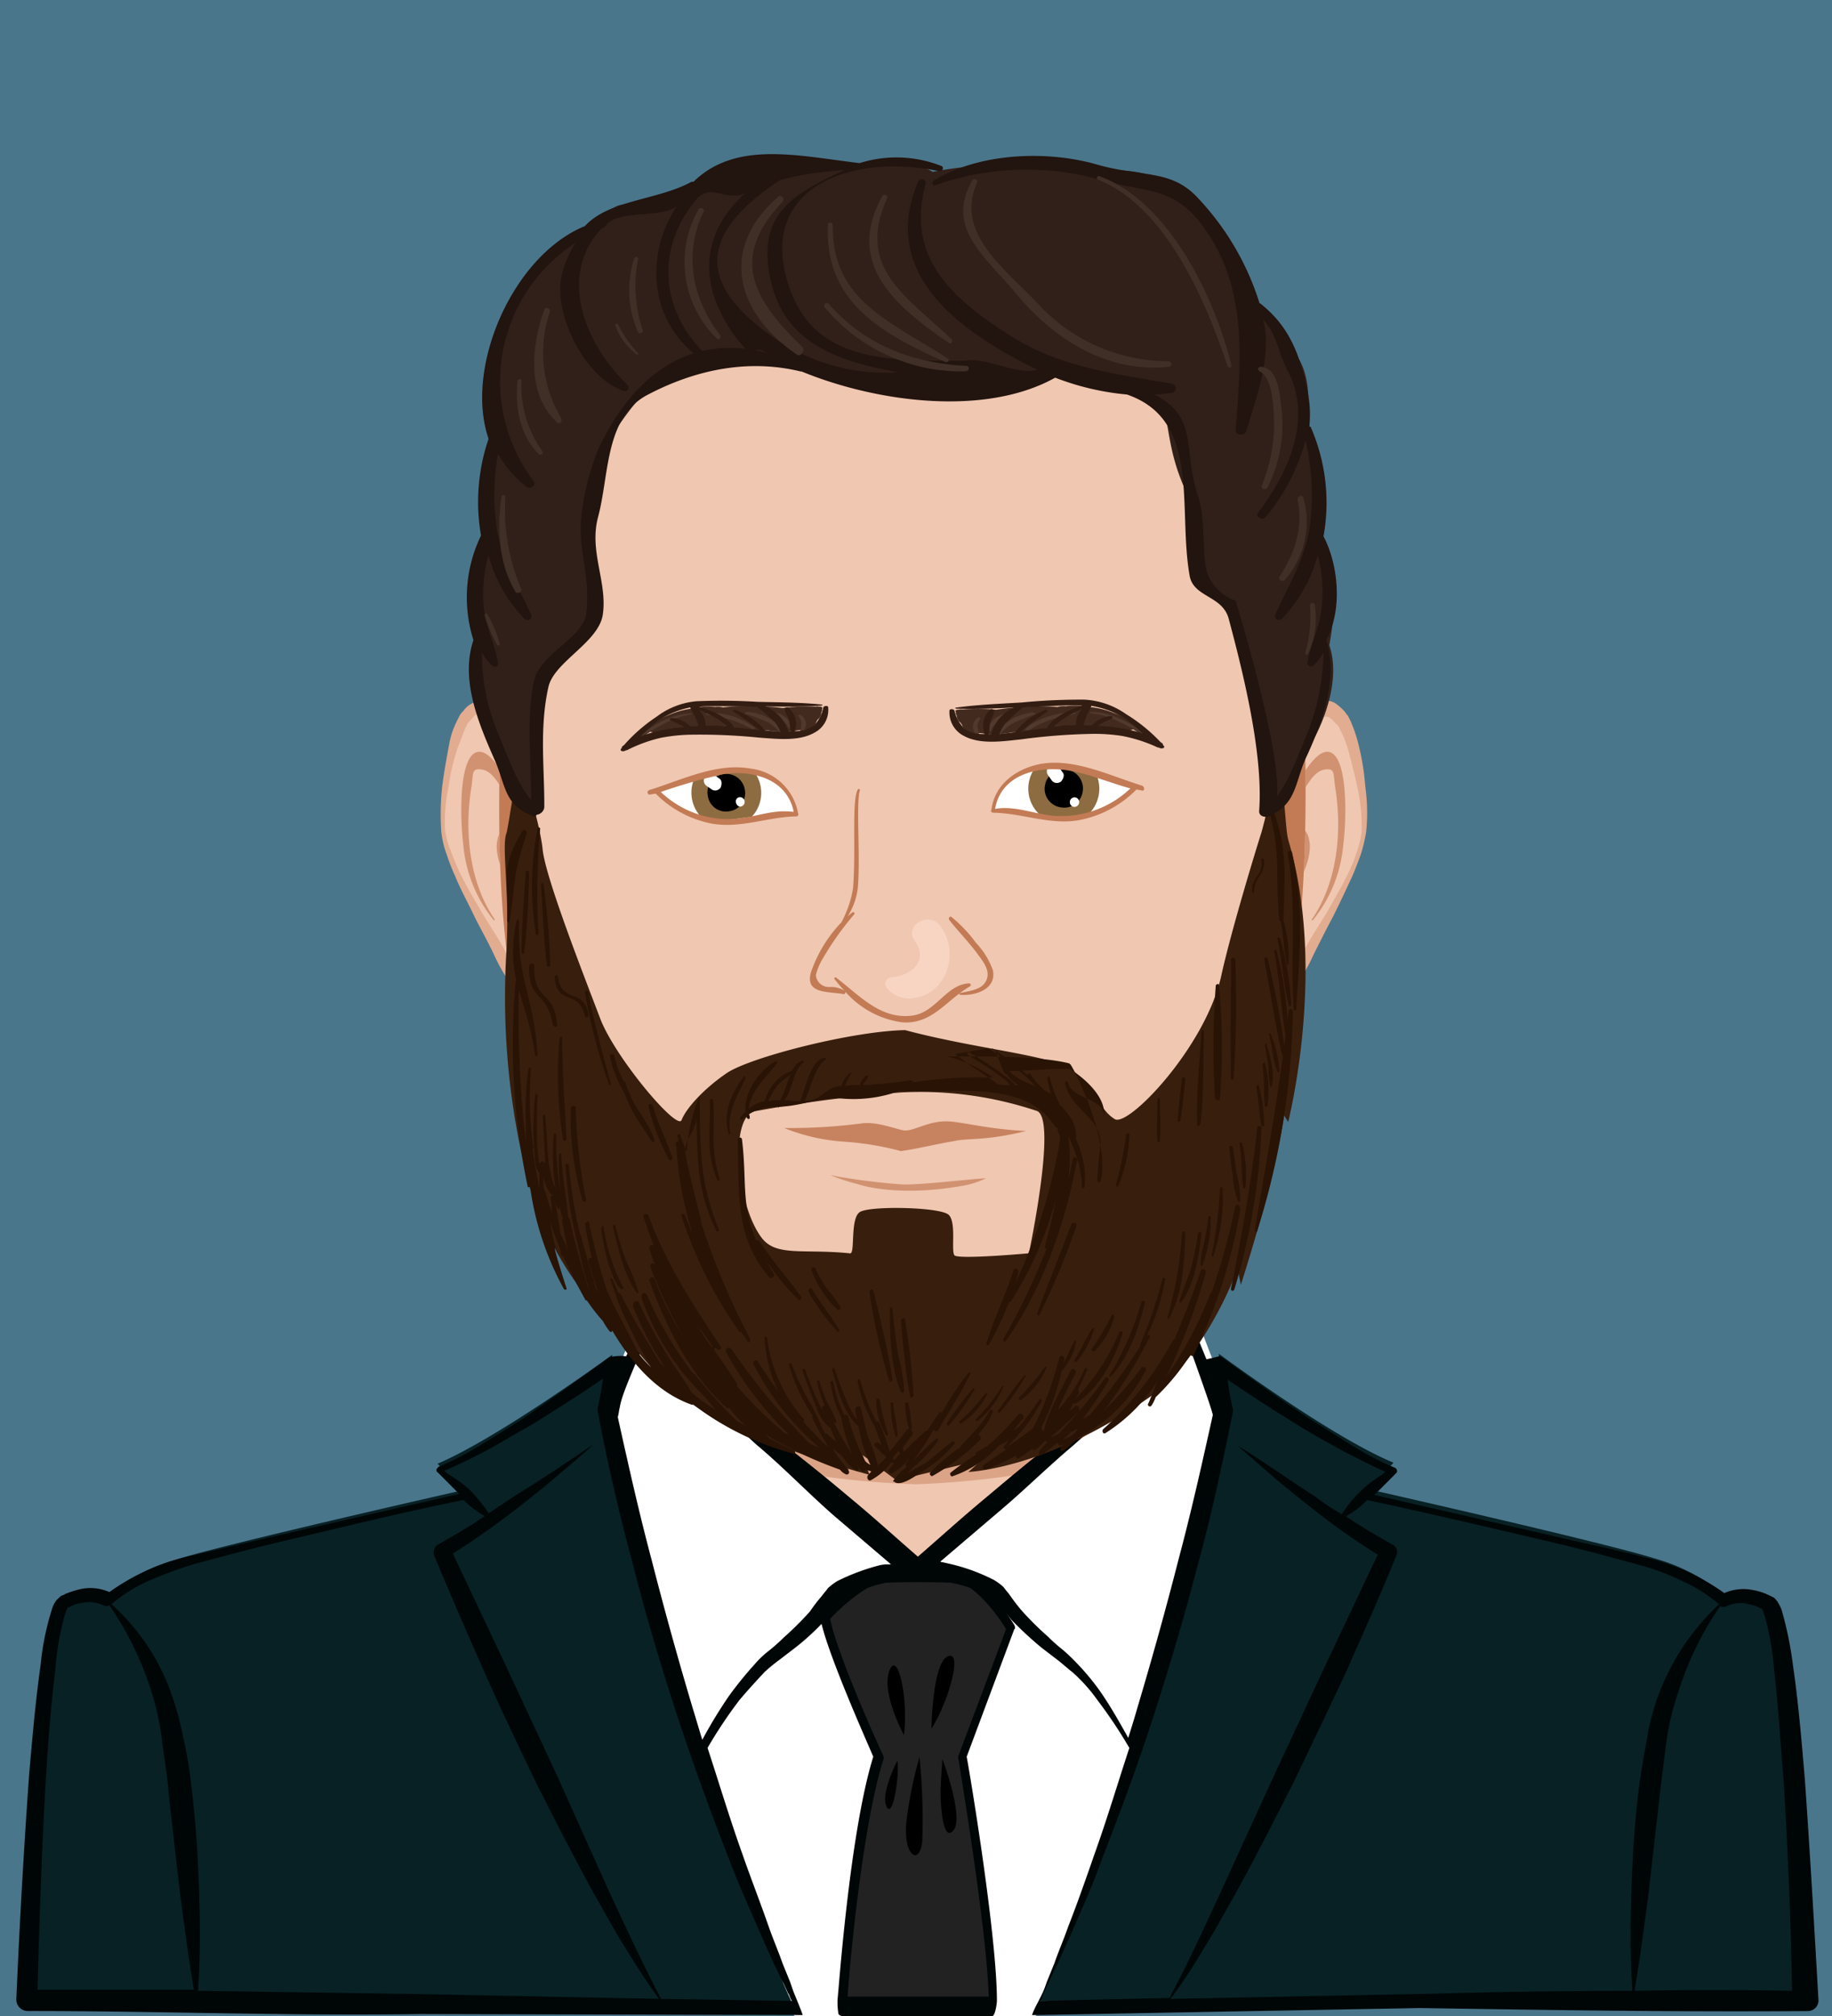<svg id="pouya" xmlns="http://www.w3.org/2000/svg" width="200" height="220" viewBox="0 0 200 220">
  <g id="svga-group-backs-single">
    <path id="SvgjsPath6334" d="M0,0H200V220H0Z" fill="#4a768c"/>
  </g>
  <g id="svga-group-humanwrap-move" transform="translate(1.782 16.819)">
    <g id="svga-group-humanwrap">
      <g id="svga-group-humanbody-back" transform="translate(21.605 90.381)">
        <path id="SvgjsPath3473" d="M166.5,181.1c-10.9-6.6-22.6-11.316-30-15.016-4.9-2.5-9.1-4.7-8.9-17.8s-3.1-39.484-3.1-39.484H75.4s-3.742,26.484-3.442,39.484-4.2,15.6-8.9,17.8c-7.4,3.5-18.758,8.316-29.658,15.016-10.8,6.6-10,18.9-10,18.9v19.7H176.7V200c-.1,0,.7-12.3-10.2-18.9Z" transform="translate(-23.387 -108.8)" fill="#f0c7b1"/>
      </g>
      <g id="svga-group-chinshadow-single" transform="translate(67.395 88.555)">
        <path id="SvgjsPath4189" d="M76.9,159.7a92.71,92.71,0,0,0,29.331,5.7,94.662,94.662,0,0,0,29.206-5.7,27.1,27.1,0,0,1-.877-8.5c.251-13.1,2.382-42.4,2.382-42.4H75.4s2.006,29.4,2.382,42.4a27.464,27.464,0,0,1-.877,8.5Z" transform="translate(-75.4 -108.8)" fill="#d19271" opacity="0.65"/>
      </g>
      <g id="svga-group-humanbody-front" transform="translate(20.318 88.981)">
        <path id="SvgjsPath3474" d="M78.7,156.8a71.813,71.813,0,0,0,3.1,13.9c.8,2.3,1.6,4.6,2.6,6.9a22.2,22.2,0,0,0,3.1,5.9c.3.4,1,0,.9-.5a49.339,49.339,0,0,0-2.4-6.4c-.9-2.2-1.7-4.4-2.5-6.6-1.5-4.4-2.8-8.9-4.1-13.3-.2-.4-.8-.3-.7.1Zm41.3-1c-1.3,8.2-3.9,16.1-5.4,24.2-.1.4.4.5.6.2,3.1-7.7,4.1-16.1,5.1-24.3-.1-.2-.3-.2-.3-.1ZM94.2,167.7c-.9,3.6,1.9,8.6,6.2,7.6.5-.1.4-.8,0-1-1.4-.5-2.9-.9-3.9-2.1a6.091,6.091,0,0,1-1.4-4.5c0-.4-.8-.5-.9,0Z" transform="translate(-22.1 -107.4)" fill="#d19271"/>
        <path id="SvgjsPath3475" d="M177.3,219.7c-.1-6.6-.3-13.1-.3-19.7l-.3-.3c.1,0,.1,0,.2.1s.1.2.1.1v-1.4c0-.5-.1-.9-.1-1.4a27.414,27.414,0,0,0-.5-2.8,26.194,26.194,0,0,0-2-5.3,19.4,19.4,0,0,0-7.7-8.1,54.53,54.53,0,0,0-11.6-5.1c-4-1.3-8.1-2.4-12.1-3.5-4-1.2-8.1-2.2-11.8-4.2a14.773,14.773,0,0,1-4.8-3.6,13.442,13.442,0,0,1-2.3-5.5c-.8-4-.4-8.2-.3-12.4l.7-12.6,1.5-25.2.1-1.4h-1.4c-8.2,0-16.4,0-24.6.1l-24.6.3h-.9l.1.9c.8,11.9,1.6,23.8,2.1,35.7.1,3,.3,6,.2,8.9a23.024,23.024,0,0,1-1.6,8.6,12.111,12.111,0,0,1-2.4,3.5,12.592,12.592,0,0,1-3.6,2.4,45.477,45.477,0,0,1-8.3,3c-5.8,1.5-11.6,2.8-17.3,4.7a54.729,54.729,0,0,0-8.4,3.4,28.226,28.226,0,0,0-4,2.4,20.465,20.465,0,0,0-3.5,3.1,21.6,21.6,0,0,0-4.5,8.1,23.553,23.553,0,0,0-1,4.6,19.269,19.269,0,0,0-.1,2.4v2.3l-.2,17.9V221h1.4l38.3.2c12.8.1,25.5.1,38.3,0s25.6-.1,38.3-.3c12.8-.2,25.6-.5,38.3-.7h.6v-.5Zm-77.2-1.6H61.8l-37,.2-.1-16.6v-2.2a14.769,14.769,0,0,1,.1-2.1,20.73,20.73,0,0,1,.8-4.2,21.517,21.517,0,0,1,3.9-7.5,16.95,16.95,0,0,1,3.1-2.9,23.018,23.018,0,0,1,3.7-2.3,58.208,58.208,0,0,1,8.1-3.5c5.6-2,11.4-3.4,17.1-5.1a43.279,43.279,0,0,0,8.5-3.1,16.031,16.031,0,0,0,3.8-2.6,11.6,11.6,0,0,0,2.6-3.9,24.976,24.976,0,0,0,1.6-8.9c0-3-.1-6-.2-9l-1.3-34.8,23.5.4c7.7.1,15.4.1,23.1.1-.4,7.9-.8,15.9-1.1,23.8-.2,4.2-.2,8.4-.3,12.6,0,4.2-.2,8.5.8,12.8a14.335,14.335,0,0,0,2.8,6,15.233,15.233,0,0,0,5.3,3.8c3.9,1.9,8,2.8,12.1,3.8s8.2,2,12.2,3.3a53.408,53.408,0,0,1,11.5,5,19.92,19.92,0,0,1,7.5,8,19.081,19.081,0,0,1,1.9,5.2,12.589,12.589,0,0,1,.4,2.7,6.6,6.6,0,0,1,.1,1.4V200l-.3,19c-12.6-.2-25.1-.5-37.7-.7-12.7-.1-25.5-.1-38.2-.2Z" transform="translate(-22.1 -107.4)" fill="#c27b55"/>
      </g>
      <g id="svga-group-clothes-single" transform="translate(0 121.913)">
        <path id="SvgjsPath6192" d="M142.421,166.944c-1.94-4.42-7.154-18.344-7.154-18.344-1.576,3.978-4.971,13.261-10.912,17.681-5.214,3.978-15.762,12.6-17.945,14.366-2.182-1.768-12.731-10.387-17.945-14.366-5.941-4.42-9.215-13.482-10.791-17.46,0,0-5.335,13.7-7.275,18.233,0,0,7.639,29.284,10.427,34.809a1.182,1.182,0,0,0,.242-.442,51,51,0,0,0,1.576,8.067,58.551,58.551,0,0,0,10.427,19.78h26.311s12.488-15.139,14.065-26.3a57,57,0,0,0,.485-6.409c3.395-10.277,8.487-29.615,8.487-29.615Z" transform="translate(-8.104 -148)" fill="#fff"/>
        <path id="SvgjsPath6193" d="M96,198.45S90.7,186.586,90.1,183c0,0,11.2-13.543,20.3,1.231l-5.2,14.215s3.3,19.475,3.3,26.75H92.1S93.4,206.732,96,198.45Z" transform="translate(-1.843 -145.332)" fill="#222"/>
        <path id="SvgjsPath6194" d="M110.8,183.933c-2.7-4.345-5.9-6.8-9.5-7.13-6.3-.557-11.4,5.57-11.6,5.793-.1.111-.2.334-.1.446.5,3.342,5.1,13.591,5.8,15.262-2.6,8.355-3.8,25.845-3.9,26.514a8.177,8.177,0,0,0,.1,1.56.5.5,0,0,0,.4.223h16.4c.3,0,.5-1.337.5-1.671,0-7.018-2.9-24.508-3.3-26.625l5.2-13.925C110.9,184.379,110.9,184.156,110.8,183.933Zm-6.1,14.259c0,.111-.1.223,0,.334,0,.223,3.1,18.381,3.3,25.957H92.6c.2-3.231,1.6-18.6,3.9-25.845.1-.111,0-.334,0-.446-.1-.111-5.1-11.14-5.8-14.928.9-1,5.5-5.681,10.6-5.236,3.2.223,6.1,2.339,8.6,6.35l-5.2,13.814Z" transform="translate(-1.849 -145.332)" fill="#000606"/>
        <path id="SvgjsPath6195" d="M97.1,188.9c-.9,2.4,1.6,7,1.6,7C99.2,191.8,98,186.5,97.1,188.9Zm6.4-1.6c-1.7.7-1.8,7.9-1.8,7.9C103.5,192.4,105.2,186.6,103.5,187.3Zm-.8,14.9c0,1.1.2,5.5,1.4,4.1s-1.2-7.8-1.2-7.8-.2,2.6-.2,3.7ZM99,205.1c-.5,3.9,1.4,5.2,1.7,2.4a68.568,68.568,0,0,0-.3-9.2,44.514,44.514,0,0,0-1.4,6.8Zm-2.2-1.4c.7,1.4,1.4-3.3,1.2-5C98,198.6,96.1,202.3,96.8,203.7Z" transform="translate(-1.798 -145.284)"/>
        <path id="SvgjsPath6196" d="M79.957,157.112S67.707,166.083,60.888,169l2.658,2.915s-25.772,5.831-31.088,7.513a20.74,20.74,0,0,0-7.743,4.037s-1.965-1.458-4.854.224-4.161,44.18-4.161,44.18H99.6s-12.6-26.8-20.34-65.486a20.981,20.981,0,0,0,.693-5.27Zm130.479,70.644s-1.271-42.5-4.161-44.18-4.854-.224-4.854-.224a20.74,20.74,0,0,0-7.743-4.037c-5.316-1.682-31.088-7.513-31.088-7.513l2.658-2.915C158.43,166.083,146.179,157,146.179,157a25.6,25.6,0,0,0,.693,5.158c-7.743,38.686-20.34,65.486-20.34,65.486l83.9.112Z" transform="translate(-14.9 -148)" fill="#082125"/>
        <path id="SvgjsPath6197" d="M210.136,203.216c-.346-4.086-.692-8.172-1.269-12.148a39.239,39.239,0,0,0-1.269-6.184,6.406,6.406,0,0,0-.462-.883c-.115-.11-.231-.331-.462-.442l-.462-.221a6.271,6.271,0,0,0-1.731-.552,5.088,5.088,0,0,0-3.115.331,24.114,24.114,0,0,0-9-3.976c-3.346-.883-6.693-1.546-9.923-2.319l-19.27-4.417,2.308-2.319.115-.11a.4.4,0,0,0-.231-.552,33.014,33.014,0,0,1-4.846-2.54c-1.615-.994-3.115-1.988-4.731-2.982-3.115-2.1-6.116-4.2-9.116-6.405a.891.891,0,0,0-.462-.221l-1.385.331s-3.462-8.614-4.269-9.608a107.53,107.53,0,0,1-4.616,10.381,26.908,26.908,0,0,1-6.346,7.178c-3.115,2.319-6,4.749-8.885,7.178-2.539,2.1-4.962,4.307-7.385,6.405-2.423-2.1-4.846-4.307-7.385-6.405-2.885-2.43-5.885-4.859-8.885-7.068-8.539-7.62-8.193-11.043-10.616-16.565-.346-.552-.577-.552-.577-.552l-4.385,8.724a5.212,5.212,0,0,0-1.846.11c-3,2.209-6,4.307-9,6.405-1.5.994-3.115,1.988-4.731,2.982a34.05,34.05,0,0,1-4.846,2.54.112.112,0,0,0-.115.11.307.307,0,0,0,0,.552l2.308,2.319-19.27,4.417c-3.346.773-6.577,1.546-9.923,2.319a24.257,24.257,0,0,0-9,3.976,5.088,5.088,0,0,0-3.115-.331,10.477,10.477,0,0,0-1.731.552c-.115.11-.231.11-.462.221l-.462.442a3.252,3.252,0,0,0-.462.883,29.465,29.465,0,0,0-1.269,6.184c-.577,4.086-.923,8.172-1.269,12.148-.577,8.172-1.038,16.234-1.385,24.406a1.254,1.254,0,0,0,1.269,1.215c14.077,0,28.732.552,42.809.331l41.77.11c-.115-.442-.923-2.319-1.038-2.65l-.346-.994-.808-1.988c-.462-1.325-1.038-2.65-1.5-3.976-.923-2.65-1.962-5.3-2.885-7.951-1.385-3.865-2.539-7.73-3.808-11.6a51.274,51.274,0,0,1,3.462-5.19c.923-1.1,1.846-2.1,2.769-3.092a19.88,19.88,0,0,1,1.615-1.325l1.731-1.325a26.824,26.824,0,0,0,3.231-2.982,17.555,17.555,0,0,0,1.385-1.656,3.839,3.839,0,0,1,.692-.663,1.779,1.779,0,0,1,.692-.442,16.832,16.832,0,0,1,3.808-1.325c.692-.11,6.577-.11,7.269,0a14.006,14.006,0,0,1,3.808,1.325c.231.11.462.331.692.442l.692.663L123.6,186.1a40.445,40.445,0,0,0,3.231,2.982l1.731,1.325c.577.442,1.038.883,1.615,1.325a18.05,18.05,0,0,1,2.769,3.092,51.274,51.274,0,0,1,3.462,5.19c-1.269,3.865-2.423,7.73-3.808,11.6-.923,2.65-1.846,5.3-2.885,7.951-.462,1.325-1.038,2.65-1.5,3.976l-.808,1.988-.346.994c-.115.331-1.154,2.1-1.269,2.65l42.347-.773c14.077.221,28.27.442,42.347.331a1.156,1.156,0,0,0,1.154-1.215c-.462-8.062-.923-16.123-1.5-24.3ZM17.208,226.407c.231-7.73.462-15.461.923-23.08.231-4.086.577-8.062,1.038-12.037a31.1,31.1,0,0,1,1.038-5.853c.115-.221.115-.442.231-.552,0-.11.115-.11,0-.11a.408.408,0,0,1,.231-.11,2.921,2.921,0,0,1,1.269-.442,3.554,3.554,0,0,1,2.423.221.755.755,0,0,0,.692,0,34.649,34.649,0,0,1,4.616,9.5,28.288,28.288,0,0,1,1.154,5.411c.231,1.877.577,3.644.692,5.522l1.269,11.154c.462,3.423.923,6.957,1.5,10.381Zm40.155.442-22.616-.331c.231-3.534.231-7.068.115-10.6-.115-3.755-.346-7.509-.808-11.375a47.718,47.718,0,0,0-.923-5.632,34.448,34.448,0,0,0-1.615-5.632,23.563,23.563,0,0,0-6.231-8.945,16.408,16.408,0,0,1,4.039-2.54,46.149,46.149,0,0,1,4.731-1.767c3.231-.883,6.577-1.767,9.808-2.54,6.577-1.546,13.27-3.2,19.847-4.528a12.384,12.384,0,0,0,2.308,1.767c-.231.221-.577.331-.808.552-1.385.883-2.885,1.767-4.269,2.54a1.03,1.03,0,0,0-.462,1.1c1.731,4.2,3.577,8.393,5.423,12.589s3.808,8.282,5.769,12.368c2.077,4.086,4.154,8.172,6.346,12.148,1.154,1.988,2.192,3.976,3.462,5.963,1.154,1.877,2.308,3.644,3.577,5.411l-27.693-.552ZM96.018,220c.577,1.325,1.154,2.65,1.731,3.865.346.663.577,1.325.923,1.877l.462.994c.231.331.231.663.462.883L85.287,227.4c-2.077-3.976-3.923-7.951-5.769-11.927l-5.654-12.589-5.769-12.368-5.539-11.706a92.793,92.793,0,0,0,7.616-5.411c1.269-.994,2.654-2.1,3.923-3.2s2.539-2.1,3.808-3.313c-2.769,1.877-5.539,3.755-8.423,5.522-1.038.663-1.962,1.325-3,1.988a20.451,20.451,0,0,0-1.962-2.43,14.732,14.732,0,0,0-2.539-1.877l-.346-.331c1.615-.663,3.115-1.436,4.616-2.209,1.615-.883,3.231-1.877,4.846-2.761,2.654-1.656,5.308-3.313,7.846-5.08a31.1,31.1,0,0,1-.577,3.2v.331q1.558,8.282,3.808,16.565c1.385,5.522,3,10.933,4.731,16.234s3.692,10.712,5.769,16.013c1.038,2.761,2.192,5.3,3.346,7.951Zm12.923-39.866a23.679,23.679,0,0,0-4.385,1.656,6.313,6.313,0,0,0-1.038.773c-.231.331-.462.552-.692.883a15.854,15.854,0,0,0-1.269,1.656,34.616,34.616,0,0,1-2.885,2.871,20.311,20.311,0,0,1-1.615,1.436,10.474,10.474,0,0,0-1.615,1.546,40.635,40.635,0,0,0-2.769,3.423,52.2,52.2,0,0,0-2.885,4.749c-.346-1.1-.692-2.319-1.038-3.423q-2.423-8.117-4.5-16.234c-1.385-5.19-2.539-10.381-3.692-15.571.115-.331.115-.663.231-1.1.231-1.546,2.077-5.411,3.231-8.393l1.731-5.19c0,.11.692,2.319,1.731,5.743,1.615,3.976,5.308,9.5,8.308,12.037,2.885,2.43,5.423,5.08,8.308,7.62l6.346,5.411a3.332,3.332,0,0,0-1.5.11Zm24.578,14.135a26.011,26.011,0,0,0-2.769-3.423,20.883,20.883,0,0,0-1.615-1.546,18.863,18.863,0,0,1-1.615-1.436A33.912,33.912,0,0,1,124.634,185c-.462-.552-.808-.994-1.269-1.656-.231-.331-.462-.552-.692-.883a6.314,6.314,0,0,0-1.038-.773,20.948,20.948,0,0,0-4.385-1.656c-.462-.11-.923-.221-1.5-.331l6.346-5.411c2.885-2.43,5.308-4.859,8.193-7.289a29.952,29.952,0,0,0,8.654-13.142c1.269-3.865,1.5-4.528,1.5-4.638,0,0,1.269,3.534,2.423,6.736.808,2.209,2.654,7.4,2.654,7.73-1.154,5.19-2.308,10.381-3.692,15.571q-2.077,8.117-4.5,16.234c-.346,1.215-.692,2.319-1.038,3.423-.808-1.436-1.731-3.092-2.769-4.638ZM126.6,227.622c.231-.11.346-.552.462-.883l.462-.994c.346-.663.577-1.325.923-1.877.577-1.325,1.154-2.54,1.731-3.865,1.154-2.65,2.308-5.19,3.231-7.841,2.077-5.3,4.039-10.6,5.769-16.013s3.346-10.822,4.731-16.234c1.5-5.411,2.654-10.933,3.808-16.565v-.331a26.528,26.528,0,0,1-.577-3.2c2.539,1.767,5.192,3.423,7.846,5.08,1.615.994,3.231,1.877,4.846,2.761,1.5.773,3,1.546,4.5,2.209l-.346.331a13.732,13.732,0,0,0-2.423,1.877,14.258,14.258,0,0,0-1.962,2.43,27.744,27.744,0,0,1-3-1.988c-2.769-1.767-5.539-3.755-8.423-5.522l3.808,3.313c1.269,1.1,2.539,2.1,3.923,3.2a76.512,76.512,0,0,0,7.616,5.411l-5.539,11.706L152.212,203l-5.654,12.368c-1.846,3.976-3.692,8.062-5.769,11.927Zm42.232-.773L140.9,227.4a55.4,55.4,0,0,0,3.577-5.411c1.269-1.988,2.308-3.976,3.462-5.963,2.192-3.976,4.269-8.062,6.346-12.148,1.962-4.086,3.923-8.172,5.885-12.368,1.846-4.2,3.692-8.282,5.423-12.589a.889.889,0,0,0-.462-1.1c-1.385-.773-2.885-1.656-4.269-2.54-.231-.221-.577-.331-.808-.552a8.978,8.978,0,0,0,2.308-1.767c6.693,1.436,13.27,2.982,19.847,4.528,3.346.773,6.577,1.656,9.808,2.54a24.3,24.3,0,0,1,4.731,1.767,16.407,16.407,0,0,1,4.039,2.54,25.905,25.905,0,0,0-6.231,8.945,24.225,24.225,0,0,0-1.615,5.632c-.346,1.877-.692,3.755-.923,5.632-.462,3.755-.692,7.509-.808,11.375-.115,3.534-.115,7.068.115,10.6q-11.077,0-22.5.331Zm22.731-.331c.577-3.423,1.038-6.957,1.5-10.381l1.269-11.154c.231-1.877.462-3.755.692-5.522a28.5,28.5,0,0,1,1.269-5.411,34.649,34.649,0,0,1,4.616-9.5.765.765,0,0,0,.692,0,3.554,3.554,0,0,1,2.423-.221,4.253,4.253,0,0,1,1.269.442.408.408,0,0,1,.231.11V185c.115.11.115.331.231.552a31.1,31.1,0,0,1,1.038,5.853c.462,3.976.692,8.062,1.038,12.037.462,7.73.808,15.35.923,23.08-5.539-.11-11.308-.11-17.193,0Z" transform="translate(-14.9 -148)" fill="#000606"/>
      </g>
      <g id="svga-group-head" transform="translate(46.312 0)">
        <g id="svga-group-ears-left-move" transform="translate(0 59.67)">
          <g id="svga-group-ears-left">
            <path id="SvgjsPath3373" d="M62,92.9a59.827,59.827,0,0,0-5.9-6.7c-2.6-2.4-3.4-2.4-4.6-.9-1.3,1.5-2.9,9.1-2.5,12.4.4,3.4,3.6,8.7,5.2,11.7,1.7,3,3.3,6.7,5.1,6.3,1.9-.4,4.4-4.6,5.7-7.7s.5-10.8-3-15.1Z" transform="translate(-48.714 -83.7)" fill="#f0c7b1"/>
            <path id="SvgjsPath3374" d="M65.8,102a22.753,22.753,0,0,1,.2,2.6,11.4,11.4,0,0,1-.2,2.6c-.1.4-.2.9-.3,1.3s-.3.7-.4,1.1a19.987,19.987,0,0,1-1,2.1,13.242,13.242,0,0,1-2.6,3.6,5.936,5.936,0,0,1-1.8,1.3,2.854,2.854,0,0,1-1.3,0,4.44,4.44,0,0,1-1.1-.8,19.389,19.389,0,0,1-2.7-4.3c-.7-1.5-1.5-2.9-2.2-4.3-.7-1.5-1.5-2.9-2.1-4.4a21.85,21.85,0,0,1-.9-2.3,10.154,10.154,0,0,1-.6-2.5,27.662,27.662,0,0,1,.1-5c.2-1.6.5-3.2.8-4.8a8.955,8.955,0,0,1,.8-2.3l.3-.6a2.181,2.181,0,0,1,.4-.5,2.559,2.559,0,0,1,2.1-1.1,3.7,3.7,0,0,1,1.1.5,13.02,13.02,0,0,1,1.8,1.5,80.565,80.565,0,0,1,5.9,7.2,19.517,19.517,0,0,1,3.7,9.1ZM55.7,86.4c-1.1-.9-2.4-1.9-3.1-1.2-.2.1-.4.4-.6.6l-.3.3c-.1.1-.1.3-.2.4-.3.6-.5,1.3-.8,2A21.162,21.162,0,0,0,49.6,93a18.3,18.3,0,0,0-.4,4.7,8.648,8.648,0,0,0,.6,2.3c.3.8.6,1.5.9,2.2.7,1.5,1.5,2.8,2.3,4.2s1.7,2.7,2.5,4.1c.4.7.8,1.4,1.2,2a7.627,7.627,0,0,0,1.3,1.7c.5.4.9.6,1.3.4a4.5,4.5,0,0,0,1.4-1.1,16.881,16.881,0,0,0,2.3-3.4,17.376,17.376,0,0,0,1-1.9,4.179,4.179,0,0,0,.4-1l.2-.5c0-.2.1-.3.1-.5a17.249,17.249,0,0,0,.3-4.6,20.293,20.293,0,0,0-.9-4.8,12.036,12.036,0,0,0-2.2-4.2,72.546,72.546,0,0,0-6.2-6.2Z" transform="translate(-48.714 -83.7)" fill="#e1ac8f"/>
            <path id="SvgjsPath3375" d="M51.2,99.4c-.3-2.3-.5-7.8.8-9.6,2.2-2.9,6,6.4,6.9,9.3,0,.1.1.2.1.3a.391.391,0,0,1-.4.6c-.4-.2-.9-.6-1.3-.8-1.1-.5-1.6.5-1.3,1.8.4,1.8,1.4,2.9,2.2,4.3.1.2,0,.4-.2.3-1.6-.9-3.5-4.5-3.1-6.6.3-2,1.9-1.8,3.1-.8a27.3,27.3,0,0,0-2.5-4.8c-.6-.9-1.2-2-2.2-2.2-1.2-.2-1,.3-1.2,1.8-.8,4.8-.3,10.4,2.5,14.5.1.1,0,.2-.1.1a15.074,15.074,0,0,1-3.3-8.2Z" transform="translate(-48.714 -83.7)" fill="#d19271"/>
          </g>
        </g>
        <g id="svga-group-ears-right-move" transform="translate(83.85 59.646)">
          <g id="svga-group-ears-right">
            <path id="SvgjsPath3376" d="M138,92.9a59.828,59.828,0,0,1,5.9-6.7c2.6-2.4,3.4-2.4,4.6-.9,1.3,1.5,2.9,9.1,2.5,12.4s-3.6,8.7-5.2,11.7c-1.7,3-3.3,6.7-5.1,6.3-1.9-.4-4.4-4.6-5.7-7.7s-.5-10.8,3-15.1Z" transform="translate(-134.1 -83.673)" fill="#f0c7b1"/>
            <path id="SvgjsPath3377" d="M138,92.9c1.9-2.4,3.8-5,5.9-7.2a8.964,8.964,0,0,1,1.8-1.5,3.7,3.7,0,0,1,1.1-.5,1.676,1.676,0,0,1,1.2.3,6.469,6.469,0,0,1,.9.8c.1.1.2.3.4.5l.3.6a15.545,15.545,0,0,1,.8,2.3,26.729,26.729,0,0,1,.8,4.8,20.814,20.814,0,0,1,.1,5,18.287,18.287,0,0,1-.6,2.5c-.3.8-.6,1.6-.9,2.3-.7,1.5-1.4,3-2.1,4.4-.8,1.5-1.5,2.9-2.2,4.3a18.106,18.106,0,0,1-2.7,4.3,4.44,4.44,0,0,1-1.1.8,1.483,1.483,0,0,1-1.3,0,4.92,4.92,0,0,1-1.8-1.3,23.592,23.592,0,0,1-2.6-3.6,19.988,19.988,0,0,1-1-2.1,4.874,4.874,0,0,1-.4-1.1,4.961,4.961,0,0,1-.3-1.3,17,17,0,0,1,0-5.2,17.643,17.643,0,0,1,3.7-9.1Zm.1.1a12.981,12.981,0,0,0-2.2,4.2,20.292,20.292,0,0,0-.9,4.8,17.249,17.249,0,0,0,.3,4.6c0,.2.1.3.1.5l.2.5c.1.3.3.7.4,1a11.4,11.4,0,0,0,1,1.9,28.844,28.844,0,0,0,2.3,3.4,3.6,3.6,0,0,0,1.4,1.1c.4.2.8,0,1.3-.4a5.861,5.861,0,0,0,1.3-1.7c.4-.6.8-1.3,1.2-2,.8-1.4,1.7-2.8,2.5-4.1.8-1.4,1.6-2.8,2.3-4.2a10.2,10.2,0,0,0,.9-2.2,11.2,11.2,0,0,0,.6-2.3,18.3,18.3,0,0,0-.4-4.7c-.3-1.5-.7-3-1.1-4.5a11.918,11.918,0,0,0-.8-2c-.1-.1-.1-.3-.2-.4s-.1-.2-.3-.3c-.2-.2-.4-.5-.6-.6-.7-.6-2,.4-3.1,1.2A28,28,0,0,0,138.1,93Z" transform="translate(-134.1 -83.673)" fill="#e1ac8f"/>
            <path id="SvgjsPath3378" d="M148.8,99.4c.3-2.3.5-7.8-.8-9.6-2.2-2.9-6,6.4-6.9,9.3,0,.1-.1.2-.1.3a.391.391,0,0,0,.4.6c.4-.2.9-.6,1.3-.8,1.1-.5,1.6.5,1.3,1.8-.4,1.8-1.4,2.9-2.2,4.3-.1.2,0,.4.2.3,1.6-.9,3.5-4.5,3.1-6.6-.3-2-1.9-1.8-3.1-.8a27.3,27.3,0,0,1,2.5-4.8c.6-.9,1.2-2,2.2-2.2,1.2-.2,1,.3,1.2,1.8.8,4.8.3,10.4-2.5,14.5-.1.1,0,.2.1.1a15.074,15.074,0,0,0,3.3-8.2Z" transform="translate(-134.1 -83.673)" fill="#d19271"/>
          </g>
        </g>
        <g id="svga-group-faceshape-wrap" transform="translate(6.405 6.203)">
          <g id="svga-group-faceshape-single">
            <path id="SvgjsPath4179" d="M98.237,35.293c-22.754,0-42.373,17.67-43.688,49.994v.323c0,2.37-1.416,20.795.91,33.94,2.427,14.222-.3,27.367,12.338,34.586s27.1,8.189,30.44,8.189,17.7-.97,30.44-8.189,9.607-20.364,12.034-34.586c2.326-13.145,1.112-31.57,1.214-33.94v-.323c-1.315-32.216-20.934-49.994-43.688-49.994Z" transform="translate(-54.123 -35.293)" fill="#f0c7b1"/>
            <path id="SvgjsPath4180" d="M67.8,154.137c12.641,7.219,27.1,8.189,30.44,8.189s17.7-.97,30.44-8.189,9.607-20.364,12.034-34.586c2.326-13.145,1.112-31.57,1.214-33.94v-.323c-1.315-32.216-20.934-49.994-43.688-49.994S55.864,52.963,54.55,85.287v.323c0,2.37-1.416,20.795.91,33.94C57.887,133.773,55.156,146.918,67.8,154.137ZM56.269,99.617c.1-3.663.3-7.434.4-11.206,0-.97.1-1.832.1-2.909a24.136,24.136,0,0,1,.2-2.694l.2-2.694a24.746,24.746,0,0,1,.4-2.694l.4-2.694c.1-.862.4-1.724.607-2.694l.607-2.694a25.374,25.374,0,0,1,.809-2.586c.3-.862.506-1.724.809-2.586l1.011-2.478c.607-1.724,1.517-3.232,2.225-4.849.4-.862.91-1.508,1.315-2.263.506-.754.91-1.508,1.416-2.263L68.4,50.162l.809-1.077.91-.97,1.82-1.939a15.978,15.978,0,0,1,2.023-1.724,39.734,39.734,0,0,1,4.247-3.125,38.138,38.138,0,0,1,40.148,0c1.416,1.077,2.933,1.939,4.247,3.125.708.539,1.315,1.185,2.023,1.724l1.82,1.939.91.97.809,1.077,1.618,2.155c.506.754.91,1.508,1.416,2.263a26.11,26.11,0,0,1,1.315,2.263,41.5,41.5,0,0,1,2.225,4.849s1.517,4.2,1.82,5.064l1.214,5.28a21,21,0,0,1,.506,2.694s.708,4.525.708,5.387l.2,2.694s.1,2.478.1,2.586V88.3c.1,3.771.1,7.434.1,11.206-.1,3.663-.2,9.589-.607,13.145-.2,1.832-.4,3.663-.708,5.387-.1.862-.3,1.939-.4,2.8a28.377,28.377,0,0,0-.3,2.909c-.4,3.879-.506,7.65-.809,11.206-.4,3.556-.91,7.111-2.427,9.913a16.518,16.518,0,0,1-6.472,6.9,57.443,57.443,0,0,1-9.3,4.418,77.12,77.12,0,0,1-10.012,2.909A66.771,66.771,0,0,1,98.136,160.6a66.626,66.626,0,0,1-10.315-.862,56.589,56.589,0,0,1-10.214-2.478A45.649,45.649,0,0,1,68,152.952a18.254,18.254,0,0,1-7.18-7.434,17.8,17.8,0,0,1-1.011-2.478c-.2-.862-.506-1.724-.708-2.586a25.206,25.206,0,0,1-.506-2.694,24.39,24.39,0,0,1-.3-2.694c-.3-3.663-.4-7.434-.708-11.313-.1-1.832-.4-3.879-.607-5.711-.1-.862-.2-1.832-.3-2.694a24.211,24.211,0,0,1-.2-2.8c-.3-3.34-.3-9.266-.2-12.93Z" transform="translate(-54.123 -35.293)" fill="#c27b55"/>
          </g>
        </g>
        <g id="svga-group-mouth-single-move" transform="translate(37.522 105.548)">
          <g id="svga-group-mouth-single">
            <path id="SvgjsPath6769" d="M84.55,124.214a21.154,21.154,0,0,0,6.624,1.493,32.25,32.25,0,0,1,6.11,1.021c2.06-.294,3.366-.675,5.931-1.114,1.24-.3,3.409.008,7.737-1.08-4.227-.186-7.231-1.072-8.8-1.055-1.915.017-3.341,1-4.371,1-.683.017-3.021-1.038-4.809-.768a61.568,61.568,0,0,1-8.421.5Z" transform="translate(-84.55 -123.48)" fill="#c78360"/>
            <path id="SvgjsPath6770" d="M104.813,131.63a9.618,9.618,0,0,0,2.708-.852c-1.991.11-7.13.743-9.13.675a66.492,66.492,0,0,1-7.872-1.013,21.415,21.415,0,0,0,3.012.987s4.042,1.46,11.281.2Z" transform="translate(-85.483 -124.567)" fill="#d19271"/>
          </g>
        </g>
        <g id="svga-group-eyes-left-move" transform="translate(21.602 64.028) rotate(-10)">
          <g id="svga-group-eyes-left" transform="translate(0 0)">
            <g id="svga-group-eyesback-left" transform="translate(0.925 4.93)">
              <path id="SvgjsPath5994" d="M14.645,5.889a7.014,7.014,0,0,0-.659-2.636A6.756,6.756,0,0,0,8.494.031,42.884,42.884,0,0,0,0,.836a10.617,10.617,0,0,0,1.684,2.05,11.673,11.673,0,0,0,5.2,2.636,47.667,47.667,0,0,0,5.345.146A11.325,11.325,0,0,1,14.645,5.889Z" transform="translate(0 0)" fill="#fff"/>
            </g>
            <g id="svga-group-eyesiriswrapper-left" transform="translate(4.66 3.433)">
              <g id="svga-group-eyesiriscontrol-left">
                <g id="svga-group-eyesiris-left">
                  <path id="SvgjsPath3490" d="M3.808,0A3.828,3.828,0,0,1,7.615,3.808,3.782,3.782,0,0,1,3.808,7.615,3.782,3.782,0,0,1,0,3.808,3.782,3.782,0,0,1,3.808,0Z" fill="#8e6c41"/>
                  <path id="SvgjsPath3491" d="M2.05,0A2.047,2.047,0,0,1,4.1,2.05,2,2,0,0,1,2.05,4.1,2,2,0,0,1,0,2.05,2,2,0,0,1,2.05,0Z" transform="translate(1.757 1.757)"/>
                  <path id="SvgjsPath3492" d="M1.684.659,1.245.22A.665.665,0,0,0,.732,0,.791.791,0,0,0,.22.22.665.665,0,0,0,0,.732a.665.665,0,0,0,.22.513l.439.439a.665.665,0,0,0,.513.22.791.791,0,0,0,.513-.22C1.9,1.318,1.977.879,1.684.659ZM3.515,4.1a.513.513,0,0,0,0-1.025C2.856,3.075,2.929,4.1,3.515,4.1Z" transform="translate(1.611 1.465)" fill="#fff"/>
                </g>
              </g>
            </g>
            <g id="svga-group-eyesfront-left" transform="translate(0 0)">
              <path id="SvgjsPath6002" d="M0,7.889a7.784,7.784,0,0,0,7.762,7.889,7.827,7.827,0,0,0,7.762-7.889A7.827,7.827,0,0,0,7.762,0,7.784,7.784,0,0,0,0,7.889ZM.366,5.831A44.9,44.9,0,0,1,8.86,5.076a6.813,6.813,0,0,1,5.492,3.018,6.227,6.227,0,0,1,.659,2.47,16.818,16.818,0,0,0-2.416-.274,50.875,50.875,0,0,1-5.345-.137,12.388,12.388,0,0,1-5.2-2.47A8.713,8.713,0,0,1,.366,5.831Z" transform="translate(0.632 0)" fill="#f0c7b1"/>
              <path id="SvgjsPath6003" d="M.266,1.467H.852A11.768,11.768,0,0,0,6.2,5.714c3.075,1.172,6.224.366,9.373.879.146,0,.293-.146.22-.293A5.953,5.953,0,0,0,11.543.589C8.028-.729,3.854.515.339.955c-.439,0-.439.513-.073.513Zm1.172-.073A59.576,59.576,0,0,1,8.614.662c3.222.146,6.664,1.757,6.737,5.419-2.2-.805-4.613-.073-6.883-.439A10.756,10.756,0,0,1,1.438,1.394Z" transform="translate(0 4.525)" fill="#c27b55"/>
            </g>
          </g>
        </g>
        <g id="svga-group-eyes-right-move" transform="matrix(0.985, 0.174, -0.174, 0.985, 61.701, 60.162)">
          <g id="svga-group-eyes-right" transform="translate(0 0)">
            <g id="svga-group-eyesback-right" transform="translate(0.596 5.549)">
              <path id="SvgjsPath5995" d="M0,5.993A7.139,7.139,0,0,1,.671,3.31,6.874,6.874,0,0,1,6.258.031,43.623,43.623,0,0,1,14.9.851a10.8,10.8,0,0,1-1.714,2.086A11.876,11.876,0,0,1,7.9,5.62a48.489,48.489,0,0,1-5.439.149A11.52,11.52,0,0,0,0,5.993Z" transform="translate(0 0)" fill="#fff"/>
            </g>
            <g id="svga-group-eyesiriswrapper-right" transform="translate(3.948 3.943)">
              <g id="svga-group-eyesiriscontrol-right" transform="translate(0 0)">
                <g id="svga-group-eyesiris-right">
                  <path id="SvgjsPath3493" d="M3.875,0A3.9,3.9,0,0,1,7.75,3.875,3.848,3.848,0,0,1,3.875,7.75,3.848,3.848,0,0,1,0,3.875,3.9,3.9,0,0,1,3.875,0Z" fill="#8e6c41"/>
                  <path id="SvgjsPath3494" d="M2.086,0A2.083,2.083,0,0,1,4.173,2.086,2.037,2.037,0,0,1,2.086,4.173,2.037,2.037,0,0,1,0,2.086,2.083,2.083,0,0,1,2.086,0Z" transform="translate(1.788 1.788)"/>
                  <path id="SvgjsPath3495" d="M1.714.671,1.267.224A.676.676,0,0,0,.745,0,.8.8,0,0,0,.224.224.676.676,0,0,0,0,.745a.676.676,0,0,0,.224.522l.447.447a.676.676,0,0,0,.522.224.8.8,0,0,0,.522-.224c.224-.373.3-.82,0-1.043Zm1.863,3.5a.522.522,0,0,0,0-1.043A.522.522,0,0,0,3.577,4.173Z" transform="translate(1.714 1.49)" fill="#fff"/>
                </g>
              </g>
            </g>
            <g id="svga-group-eyesfront-right" transform="translate(0 0)">
              <path id="SvgjsPath6004" d="M7.9,0C3.5,0,0,3.871,0,8.561s3.5,8.561,7.9,8.561,7.9-3.871,7.9-8.562S12.218,0,7.9,0Zm5.811,8.413a11.88,11.88,0,0,1-5.29,2.68,48.534,48.534,0,0,1-5.439.149,16.092,16.092,0,0,0-2.459.3,7.127,7.127,0,0,1,.671-2.68A6.875,6.875,0,0,1,6.78,5.584a43.663,43.663,0,0,1,8.642.819,11.8,11.8,0,0,1-1.714,2.01Z" transform="translate(0 0)" fill="#f0c7b1"/>
              <path id="SvgjsPath6007" d="M15.748.972C12.1.525,7.925-.742,4.349.6,1.891,1.568-.121,3.654.028,6.411c-.075.149,0,.3.224.3,3.2-.522,6.482.3,9.536-.894a11.874,11.874,0,0,0,5.439-4.322h.6c.3.075.3-.447-.075-.522ZM7.4,5.815c-2.31.373-4.768-.373-7,.447C.4,2.536,3.977.9,7.255.748c2.459-.075,4.843.522,7.3.745A10.943,10.943,0,0,1,7.4,5.815Z" transform="translate(0.419 5.057)" fill="#c27b55"/>
            </g>
          </g>
        </g>
        <g id="svga-group-eyebrows-right-move" transform="translate(56.177 55.857) rotate(10)">
          <g id="svga-group-eyebrows-right-rotate" transform="translate(0 3.08) rotate(-7.5)">
            <g id="svga-group-eyebrows-right" transform="translate(0 0)">
              <path id="SvgjsPath6748" d="M21.244,2.829a1.464,1.464,0,0,0-.482-.411,2.273,2.273,0,0,0-.478-.361,4.758,4.758,0,0,0-.656-.317A7.966,7.966,0,0,0,17.286.63,9.14,9.14,0,0,0,14.624.1,7.559,7.559,0,0,0,12,.124a2.4,2.4,0,0,0-.9.121A19.1,19.1,0,0,0,8.127.353,28.042,28.042,0,0,0,4.451.836a22.334,22.334,0,0,0-3.7.136L.57.966a.4.4,0,0,0-.178.044l-.091,0A.553.553,0,0,0,.036,1.1c-.087.047.011.149.014.2l0,.05a.421.421,0,0,0,.112.3.986.986,0,0,0,.51.808.158.158,0,0,0,.1.152,1.068,1.068,0,0,0,.684.714,1.7,1.7,0,0,0,.736.171.506.506,0,0,0,.269-.041l.544.016a6.523,6.523,0,0,0,1.72,0,6.8,6.8,0,0,0,1.52-.251c1.622-.1,3.146-.3,4.764-.45a29.113,29.113,0,0,0,4.851-.5c.638.069,1.277.138,1.821.154a6.691,6.691,0,0,0,1,.03,1.362,1.362,0,0,0,.628-.08s.091,0,.087-.047l.091,0,.377.209a3.187,3.187,0,0,0,1.117.43.159.159,0,0,0,.261-.141Z" transform="translate(0.65 0.687)" fill="#422a1f"/>
              <path id="SvgjsPath6749" d="M.475,2.037a2.344,2.344,0,0,1,.3-.805C.77,1.135.585,1.082.5,1.175A1.149,1.149,0,0,0,.458,3.042c.1.1.276.056.269-.04a4.732,4.732,0,0,1-.253-.965ZM3.448.591C2.3.94,1.634,1.783,1.683,2.455c.007.1.283.152.276.056a3.518,3.518,0,0,1,.568-.893C2.775,1.29,3.3,1.066,3.64.74,3.906.652,3.626.548,3.448.591ZM6.42.343C4.45.668,3.083,1.778,2.794,2.775c.007.1.189.1.276.056a3.885,3.885,0,0,1,1.444-1.3A15.442,15.442,0,0,1,6.706.543C6.884.5,6.6.3,6.42.343ZM10.84.089c-2.158.224-4.266,1.12-5.1,2.1-.084.093.287.2.37.107A12.379,12.379,0,0,1,8.376,1.07c.792-.312,1.773-.523,2.66-.784.178-.043.077-.189-.2-.2Zm8.031,2.006C17.354,1.189,15.268-.069,12.827,0c-.182-.005-.171.139.011.144,2.368.165,3.993,1.314,5.859,2.039.185.053.36-.037.174-.091Z" transform="translate(2.636 1.309)" fill="#51392e"/>
              <path id="SvgjsPath6750" d="M1.707,4.536c1.861.9,4.353.373,6.231.1a66.663,66.663,0,0,1,7.429-.92,19.469,19.469,0,0,1,3.613.068,16.547,16.547,0,0,1,3.763,1.024.5.5,0,0,0,.275.065c.282.178.723.025.528-.206,0,0,0-.056-.094-.059a.27.27,0,0,0-.1-.227l-.188-.118a18.2,18.2,0,0,0-3.88-2.875A8.7,8.7,0,0,0,14.681,0,66.271,66.271,0,0,0,7.864.606C5.444.859,3.021,1.056.7,1.48c-.177.05-.083.109.1.115,2.072-.041,4.137-.194,6.2-.4a4.553,4.553,0,0,0-2.337,3,.451.451,0,0,0-.268.047c.062-.446.037-.838.1-1.284s.4-.882.367-1.33c-.007-.112-.282-.178-.369-.125a2.363,2.363,0,0,0-.55,2.723,3.7,3.7,0,0,1-2.194-.467A3.908,3.908,0,0,1,.542,1.81C.441,1.639.08,1.627,0,1.792A2.877,2.877,0,0,0,1.707,4.536Zm9.741-1.457A15.5,15.5,0,0,1,12.733,2a13.722,13.722,0,0,1,1.741-1,2.46,2.46,0,0,0-.607,1.826c-.539.037-1.078.075-1.526.116a2.131,2.131,0,0,1-.893.137Zm9.764.335A17.907,17.907,0,0,0,16.3,2.8a1.088,1.088,0,0,1,.344-.268A11.079,11.079,0,0,1,17.778,1.9c.087-.053.076-.221-.195-.23a3.338,3.338,0,0,0-2,1.106c-.271-.009-.629.034-.9.025l.218-.832c.153-.442.4-.882.548-1.324a10.171,10.171,0,0,1,3.683,1.189c.755.529,1.42,1.056,2.084,1.582ZM6.121,3.009A19.6,19.6,0,0,1,7.9,1.223l0-.056C9.693,1,11.483.786,13.281.68A8.167,8.167,0,0,1,14.452.664a9.643,9.643,0,0,0-2.1.991c-.6.427-1.47,1.013-1.612,1.623-.984.134-1.964.324-2.854.518.851-.81,1.8-1.561,2.828-2.365.083-.109-.1-.171-.278-.121A7.547,7.547,0,0,0,7.259,3.887c-.358.044-.8.14-1.161.184-.177.05-.358.044-.535.094a4,4,0,0,1,.559-1.156Z" transform="translate(0 0)" fill="#331d13"/>
            </g>
          </g>
        </g>
        <g id="svga-group-beardwrap" transform="translate(7.011 67.628)">
          <g id="svga-group-beard-single-move">
            <g id="svga-group-beard-single">
              <path id="SvgjsPath6982" d="M131.671,86.249c-.361-1.232-.36-6.056-1.031-6.473-.49-.429-1.614,4.795-1.925,5.759-.462,1.43-3.233,10.466-4.341,15.47-1.663,7.761-10.161,16.646-11.639,15.727s-1.552-2.153-4.231-5.013c-1.755-1.94-10.225-2.455-18.659-4.7-5.727.1-16.922,2.948-19.489,4.7s-4.453,3.889-4.914,5.115-7.2-6.74-8.867-11.029c-1.663-4.391-6.033-15.485-6.31-18.549-.171-1.893-1.733-8.352-2.771-8.2-.138-.032-1,6.012-1.175,6.481-.554,1.43.369,6.323,0,12.859a81.448,81.448,0,0,0,2.22,24.568,34.985,34.985,0,0,0,7.39,14.195l.277-1.43s4.9,8.885,11.639,12.867,18.1,6.944,18.1,6.944l-.739-2.145,3.695,2.757,9.329-2.247-1.478,1.328s8.96-.306,20.506-8.68c4.618-3.779,8.036-10.927,8.868-13.582l.369,1.838s3.787-11.642,4.711-18.484l.462.715c0-.1,4.249-16.594,0-30.789Zm-28.318,45.124s-7.731.7-8.124.218.231-3.526-.61-4.4-8.661-1.035-9.732-.312-.474,4.557-1.047,4.5c-5.166-.529-8.133.422-9.715-1.775-2.771-3.779-3.5-13.452-.549-13.758a147.155,147.155,0,0,1,15.79-2.026,40.047,40.047,0,0,1,14.882,2.026c2.217.919-.895,15.533-.895,15.533Z" transform="translate(-46.136 -79.051)" fill="#381e0d"/>
              <path id="SvgjsPath6983" d="M48.526,85.569a.286.286,0,0,0-.462-.308c-2.5,4.309-1.479,4.772-1.664,9.8,0,.205.277.308.277,0C47.417,90.033,46.955,90.494,48.526,85.569Zm-.832,9.542c0-.205-.185-.205-.277,0-1.294,6.361,1.109,8.158,2.033,14.621,0,.205.277.1.277,0C49.266,103.063,47.509,101.78,47.694,95.111Zm.739-5.335c-.185,2.873-.462,5.848-.462,8.721,0,.205.277.308.277.1.37-2.873.462-5.848.555-8.721,0-.308-.37-.308-.37-.1Zm3.42,16.673c-.277-3.8-2.588-2.515-2.5-6.414,0-.41-.462-.41-.555,0-.092,3.9,1.941,2.617,2.588,6.414C51.576,106.757,51.946,106.654,51.854,106.449Zm.647,12.517c0,.205.37.205.37-.1-.185-3.694-.462-7.285-.462-10.978a.139.139,0,1,0-.277,0,44.364,44.364,0,0,0,.37,11.081Zm2.5,6.566a59.525,59.525,0,0,1-1.109-9.952.279.279,0,1,0-.555,0,33.305,33.305,0,0,0,1.294,10.055c.185.205.462.1.37-.1ZM49.82,96.444A77.854,77.854,0,0,1,50,85.056a.139.139,0,1,0-.277,0,32.055,32.055,0,0,0-.185,11.491C49.543,96.752,49.82,96.65,49.82,96.444Zm1.294,3.488c-.092-2.975-.37-5.951-.739-8.823a.139.139,0,1,0-.277,0c.185,2.975.277,5.951.647,8.926.092.1.37.1.37-.1Zm4.159,5.49c-.37-3.078-2.958-1.181-3.327-4.259,0-.205-.37-.205-.37.1.277,3.181,2.588,1.181,3.327,4.259C55,105.731,55.366,105.628,55.273,105.423Zm2.454,7.49c-.739-2.77-1.991-7.138-2.454-10.01-.092-.308-.462-.205-.37.1a60.805,60.805,0,0,0,2.638,10.01C57.542,113.118,57.727,113.015,57.727,112.913Zm2.63,2.77c-.647-2.565-1.706-3.283-2.26-5.848-.092-.308-.555-.205-.462.1.555,2.565,1.428,3.488,2.445,5.848,0,.308.277.1.277-.1Zm2.126,3.283c-1.017-2.668-2.353-3.386-3.184-6.258a.2.2,0,0,0-.37.1c.647,2.77,1.706,3.9,3.184,6.258C62.3,119.376,62.575,119.171,62.483,118.966Zm1.941,1.949c-.647-1.949-1.571-3.694-2.126-5.643-.092-.308-.555-.205-.462.1a23.426,23.426,0,0,0,2.218,5.746C64.146,121.326,64.516,121.223,64.424,120.915Zm11.091,12.722c-.37-.616-.739-1.334-1.109-1.949a22.5,22.5,0,0,0,3.789,4.72c.185.205.37-.1.277-.308-1.479-2.052-3.143-3.9-4.529-6.053a.514.514,0,0,0-.37-.1c-1.664-4-.981-6.361-1.536-10.978a.231.231,0,0,0-.462,0c.185,5.848-.4,10.568,3.477,15.082.277.1.647-.205.462-.41Zm3.79,1.949a23.461,23.461,0,0,0,3.143,4.309c.092.1.277,0,.185-.205-.924-1.539-2.033-2.873-2.958-4.412C79.582,135.074,79.212,135.279,79.3,135.587Zm3.42,1.539a14.737,14.737,0,0,0-1.479-1.949,15.543,15.543,0,0,1-1.2-2.155c-.185-.308-.555,0-.37.308a11.488,11.488,0,0,0,2.773,4.207c.185.1.462-.1.277-.41Zm3.235-1.436a67.378,67.378,0,0,0,2.126,9.542c.092.308.37.1.37-.1-.462-3.181-1.294-6.361-2.033-9.542-.092-.41-.555-.308-.462.1Zm3.789,10.773a19.083,19.083,0,0,0-.647-3.9c-.277-1.642-.462-3.386-.647-5.13a.139.139,0,1,0-.277,0c0,2.873.092,6.464,1.2,9.029.092.205.37.1.37,0Zm1.017.41a82.587,82.587,0,0,0-.924-8.208c0-.308-.462-.205-.462.1.277,2.668.462,5.54,1.017,8.208C90.4,147.181,90.765,147.078,90.765,146.873Zm10.906-13.646c-.832,2.668-2.126,5.233-2.958,8-.092.205.185.205.277.1a32.343,32.343,0,0,0,3.235-7.9c0-.41-.462-.513-.555-.205Zm6.285-4.925c-1.2,3.181-2.5,6.361-3.7,9.644-.092.205.185.308.277.1a84.836,84.836,0,0,0,3.974-9.542C108.7,127.995,108.142,127.892,107.957,128.3Zm-29.3,21.443c.092.1.185-.1.185-.205a16.56,16.56,0,0,1-4.067-8.926c0-.205-.37-.205-.277,0,.185,3.386,1.479,6.977,4.159,9.131ZM60.726,135.587a19.844,19.844,0,0,0-1.294-3.283,26.855,26.855,0,0,1-1.2-3.9c-.092-.205-.37-.1-.277.1.555,2.36,1.2,5.233,2.588,7.182,0,.1.185,0,.185-.1Zm-1.849-.308c.092.1.277-.1.185-.205a20.04,20.04,0,0,1-2.126-6.566c0-.205-.277-.1-.277.1a23.929,23.929,0,0,0,.924,4.309c.37.821.555,1.847,1.294,2.36Zm29.115,15.8a23.7,23.7,0,0,1-.924-3.694c0-.205-.37-.205-.37,0a7.281,7.281,0,0,0,1.109,3.9.211.211,0,0,0,.185-.205Zm1.017.205c0-1.129-.37-2.36-.462-3.488,0-.205-.37-.205-.277,0a11.62,11.62,0,0,0,.555,3.591c0,.1.092,0,.185-.1Zm1.571-.821a22.891,22.891,0,0,0-.37-2.668c0-.205-.37-.205-.37,0a9.106,9.106,0,0,0,.462,2.77c.092.1.277,0,.277-.1Zm4.436,1.436c-1.017.718-1.941,1.642-2.958,2.36-.185.1-1.2.718-2.033,1.129.37-.308.739-.718,1.017-.923a15.7,15.7,0,0,0,2.4-2.668c.092-.1-.092-.308-.185-.205-.832.718-1.664,1.539-2.5,2.36l-.092.1a25.43,25.43,0,0,0,3.143-5.13c.092-.1-.092-.308-.185-.205-.462.616-.924,1.334-1.386,2.052a.319.319,0,0,0-.277.1c-.739.718-1.479,1.334-2.126,2.052l-.092.1c-.092-.1-.092-.205-.185-.41.37-.41.647-.923,1.017-1.334.277-.41-.185-1.026-.555-.616-.37.513-.739.923-1.109,1.436l-.092.1c-.185.308-.462.513-.647.821a29.326,29.326,0,0,0-1.109-3.078c-.092-.205-.277-.308-.37-.205-.277-.513-.462-1.026-.739-1.539-.37-1.026-.739-1.949-1.017-2.975-.092-.205-.37-.1-.277.1a15.709,15.709,0,0,0,1.849,4.925l.739,1.949v.1c-.092-.1-.185-.1-.277-.205-.277-.205-.647.1-.37.41.37.308.739.718,1.109,1.026,0,0,0,.1.092.1-.277.308-.647.616-.924.923a18.868,18.868,0,0,0-1.017-2.975c-.37-1.129-.555-2.155-.832-3.283-.092-.41-.647-.205-.647.205.092.308.092.616.185,1.026a10.35,10.35,0,0,1-1.2-2.257A33.394,33.394,0,0,1,82.17,144c-.092-.205-.37-.1-.277.1.555,2.052,1.2,4.72,2.865,6.156a15.681,15.681,0,0,0,1.294,4.207,1.931,1.931,0,0,1-.555-.41,14.935,14.935,0,0,1-.832-1.744,19.984,19.984,0,0,1-1.017-3.078c-.092-.205-.277-.308-.462-.205-.185-.513-.462-1.026-.647-1.539-.185-.616-.37-1.334-.555-2.052-.092-.205-.37-.1-.277.1a11.3,11.3,0,0,0,1.2,3.8v.205a21.021,21.021,0,0,0,1.109,3.694.094.094,0,0,1-.092-.1c-.277-.513-.647-1.026-.924-1.539-.37-.616-.647-1.231-1.017-1.949l.185.205c.092.1.185,0,.185-.1a12.19,12.19,0,0,0-.924-1.949,13.351,13.351,0,0,1-.924-2.462c-.092-.205-.37-.1-.277.1A13.813,13.813,0,0,0,81.06,148a.3.3,0,0,0-.277.41l.277.616a38.244,38.244,0,0,1-2.126-4.925c-.092-.205-.37-.1-.277.1.462,1.334.924,2.668,1.479,3.9a4.49,4.49,0,0,0,1.571,2.36,9.83,9.83,0,0,0,.647,1.436,4.153,4.153,0,0,1-1.017-.821c-.092,0-.092-.1-.185,0a9.275,9.275,0,0,1-.555-1.026v-.1a33.192,33.192,0,0,0-1.664-3.181,34.207,34.207,0,0,1-1.479-3.283c-.092-.205-.37-.1-.277.1a19.818,19.818,0,0,0,2.588,5.54.206.206,0,0,0,0,.308,33.734,33.734,0,0,0,1.756,3.181,48.946,48.946,0,0,1-7.764-9.439c-.185-.308-.647,0-.462.308a30.233,30.233,0,0,0,7.209,9.131c-.37-.205-.739-.308-1.109-.513a72.351,72.351,0,0,1-8.5-10.26.346.346,0,1,0-.555.41,38.625,38.625,0,0,0,6.84,8.926c-.092-.1-.185-.1-.37-.1a46.249,46.249,0,0,1-5.361-5.233.206.206,0,0,0,0-.308c-.739-1.129-1.479-2.257-2.311-3.386-.092-.1-.092-.205-.185-.41,0-.1-.092-.1-.185-.1-.647-.821-1.2-1.744-1.756-2.565.37.513.739.923,1.109,1.436l.832,1.231c.092.1.185,0,.185-.1l.185.205c.185.205.555-.1.37-.308-2.958-4.514-5.915-8.926-7.856-14.261-.092-.308-.647-.205-.555.1.37,1.129.739,2.155,1.109,3.181a.286.286,0,0,0-.462.308,14.648,14.648,0,0,0,.647,1.847s0-.1-.092-.1c-.092-.308-.555-.1-.462.205a57.131,57.131,0,0,0,3.6,7.695,35.953,35.953,0,0,1-3.143-6.361c-.092-.308-.647-.1-.555.205,1.849,5.13,4.436,10.26,8.411,13.851.092.1.277.1.277,0a16.732,16.732,0,0,0,1.756,1.949,8.238,8.238,0,0,1-.924-.513,55.615,55.615,0,0,1-4.529-5.027c-.092-.1-.092-.1-.185-.1a40.953,40.953,0,0,1-5.083-8.618c-.185-.41-.739-.1-.555.41a27.708,27.708,0,0,0,5.73,9.542,13.768,13.768,0,0,0,1.2,1.231c.37.41.739.923,1.109,1.334a15.306,15.306,0,0,1-2.588-1.847c-.924-1.642-2.126-3.078-3.05-4.72a51.227,51.227,0,0,1-2.68-5.027c-.185-.513-.832-.1-.647.41a35.257,35.257,0,0,0,3.512,6.669l-.462-.513H63.13c-1.479-2.462-3.05-4.925-4.344-7.592a.319.319,0,0,0-.277-.1,10.917,10.917,0,0,0-.647-1.539c-.092-.1-.277-.1-.185.1.185.616.462,1.231.647,1.847,0,.1.092.205.092.308.462,1.231,1.017,2.36,1.571,3.488.647,1.334,1.386,2.668,2.126,3.9a11.873,11.873,0,0,1-1.479-1.642v-.1c-1.109-2.257-2.311-4.309-3.327-6.566a66.138,66.138,0,0,1-1.941-7.387c0-.308-.462-.205-.462.1.185,1.231.462,2.462.739,3.694-.185-.1-.462.1-.37.41.37,1.231.739,2.462,1.2,3.591a6.089,6.089,0,0,0-.37-.718,1.571,1.571,0,0,1-.185-.616c-.555-1.642-1.017-3.488-1.479-5.13,0-.1-.092-.1-.092-.205a49.028,49.028,0,0,1-1.2-7.387c0-.308-.462-.308-.37,0a42.769,42.769,0,0,0,1.109,7.695c.462,1.847.832,3.9,1.479,5.746-.092-.1-.092-.205-.185-.308-.277-1.026-.647-2.155-.924-3.181-.37-1.334-.739-2.77-1.017-4.1a.211.211,0,0,0-.185-.205c-.185-2.257-.647-4.514-.739-6.874a.139.139,0,1,0-.277,0,31.264,31.264,0,0,0,.185,4.1,34.957,34.957,0,0,1-.462-6.259.139.139,0,1,0-.277,0,24.961,24.961,0,0,0,.185,5.848c-1.017-2.257-.832-5.438-1.109-7.9a.139.139,0,1,0-.277,0c.092,1.744.185,3.386.277,5.13a.346.346,0,0,0-.647.205,27.043,27.043,0,0,1-.277-3.694c0-1.334,0-2.668.092-3.9a.139.139,0,1,0-.277,0,33.118,33.118,0,0,0-.092,6.053c.092.718,0,1.847.555,2.36V124.3c-.277-1.436-.555-2.873-.739-4.309l.092-.1a38.447,38.447,0,0,1-.277-8.618c0-.205-.185-.205-.277,0a33.914,33.914,0,0,0-.277,6.156v1.847a123.187,123.187,0,0,1-.739-17.544c0-.205-.277-.205-.37,0a75.078,75.078,0,0,0,1.294,22.264c0,.205.185.205.277.1a32.068,32.068,0,0,0,3.7,11.183c.092.1.37.1.277-.1-.462-1.436-.924-2.873-1.294-4.309.092,0,.092-.1.092-.205a15.464,15.464,0,0,1-.555-2.668c.277.923.647,1.847,1.017,2.77.092.205.092.513.185.821,0,.1.092.1.185.1.647,1.436,1.386,2.873,2.126,4.207.092.205.185.308.277.513,0,.1.092.1.185.1a20.076,20.076,0,0,0,1.756,2.257,7.856,7.856,0,0,0,.739,1.129c.092.1.277.1.277-.1,2.126,3.591,4.9,6.772,8.688,8.105h.185a31.5,31.5,0,0,0,10.906,5.335c.185.1.277-.205.092-.308-.924-.41-1.756-.923-2.68-1.334-.185-.205-.37-.308-.555-.513a43.587,43.587,0,0,0,8.226,3.9,1.675,1.675,0,0,0,.647.513.251.251,0,0,0,.277-.41c0-.1,0-.205-.092-.205-.092-.1-.185-.1-.185-.205a15.824,15.824,0,0,1-1.479-2.052l1.109.923a5.564,5.564,0,0,0,1.479,1.539c.185.1.37-.1.277-.308-.092-.1-.092-.205-.185-.308.185.205.277.41.462.616a.331.331,0,0,0,.555-.1c.185.1.37.1.555.205l-.37.41c-.185.308.092.718.37.513a6.829,6.829,0,0,0,2.218-1.949c.092.1.092.1.185.1h.092a4.369,4.369,0,0,0-.555.718c-.185.205.092.513.37.41a7.428,7.428,0,0,0,1.849-1.642,1.784,1.784,0,0,1-.37.513c-.092.205,0,.41.092.41a5.564,5.564,0,0,0-1.479,1.539c0,.1,0,.1.092.1h.092a.094.094,0,0,0,.092.1c.832.308,2.4-.923,3.05-1.334a14.023,14.023,0,0,0,3.42-2.975c0-.1-.185-.308-.277-.205ZM52.223,129.226c-.185-1.334-.462-2.668-.647-4,0-.308-.462-.205-.462.1a8.807,8.807,0,0,1,.185,1.642c-.277-.821-.555-1.642-.832-2.565,0-.1,0-.1-.092-.1v-1.847a3.447,3.447,0,0,0,.924,2.565h.185a7.184,7.184,0,0,0,.37,1.334c.092.205.37.205.277-.1a1.43,1.43,0,0,0-.092-.616,6.609,6.609,0,0,0,.462,1.949.4.4,0,0,0-.092.308c.185,1.026.37,2.155.647,3.283a16.607,16.607,0,0,0-.832-1.949Zm36.416,24.726c-.092-.1-.092-.205-.185-.205.185-.308.462-.513.647-.821.092.1.185.205.185.308A4.539,4.539,0,0,1,88.639,153.952Zm23.661-9.131c1.941-2.052,3.05-5.233,3.7-8,.092-.308-.277-.41-.37-.1a31.944,31.944,0,0,1-3.512,8C112.024,144.718,112.208,144.923,112.3,144.821Zm3.882-4.412a62.712,62.712,0,0,1-6.193,8.618c-.277.1-.462.308-.739.41,1.017-1.334,1.941-2.77,2.773-4.1.185-.308-.185-.616-.37-.308a50.844,50.844,0,0,1-5.084,6.053c-.277.1-.555.308-.832.41l.185-.205a37.019,37.019,0,0,0,2.865-2.668c.277-.308-.092-.821-.462-.513-.185.205-.462.41-.647.616a9.276,9.276,0,0,0,.555-1.026c0,.1.092.1.185.1,2.5-1.539,4.252-4.72,5.176-7.695.092-.205-.277-.308-.37-.1a23.5,23.5,0,0,1-4.806,7.285c.092-.205.277-.41.37-.616.092-.1,0-.308-.092-.41a22.651,22.651,0,0,0,1.017-2.155c.092-.205-.185-.308-.277-.1a15.99,15.99,0,0,1-2.958,4.514c.092-.1.092-.205.185-.41.555-1.231,1.109-2.36,1.756-3.591.185-.41-.277-.718-.462-.41-1.017,2.052-2.4,4.309-2.958,6.566v.1c-.092,0-.092-.1-.185-.1,0-.1-.092-.205-.092-.308a26.568,26.568,0,0,0,2.218-6.156,6.74,6.74,0,0,0,1.571-3.181c0-.1-.185-.205-.185-.1-.277.513-.555,1.129-.832,1.744a2.179,2.179,0,0,1-.37.616c0-.1.092-.205.092-.308.092-.41-.462-.616-.555-.205a35.952,35.952,0,0,1-2.865,7.695c-.924.718-1.941,1.436-2.865,2.052a20.992,20.992,0,0,0,3.79-4.925c.185-.205-.185-.513-.277-.205a33.923,33.923,0,0,1-2.218,2.975,2.268,2.268,0,0,0-.647.41c.37-.41.739-.923,1.109-1.334a.346.346,0,1,0-.555-.41,27.3,27.3,0,0,1-3.327,3.386l-1.109.616c-.185.1-.185.205-.092.308a27.954,27.954,0,0,0-2.773,1.949c-.185.1,0,.513.185.41a11.954,11.954,0,0,0,4.991-3.283l1.109-.616c-.185.205-.277.41-.462.616s.092.41.277.308c-.832.616-1.664,1.129-2.5,1.744l-.092.1c-.092.205.092.513.277.41a24.08,24.08,0,0,0,3.327-1.539c0,.205.185.41.277.308a12.822,12.822,0,0,0,1.479-1.026c.092.1.185.1.37.1a10.106,10.106,0,0,0,1.109-1.026c0,.1.092.205.277.1a9.255,9.255,0,0,0-.924,1.026c-.185.205,0,.616.277.41A18.943,18.943,0,0,0,106.478,152a.327.327,0,0,0,.462.308c.092,0,.092-.1.185-.1a1.411,1.411,0,0,0-.277.41c-.185.205.092.41.277.308a20.738,20.738,0,0,0,1.664-1.436,17.017,17.017,0,0,0,7.3-7.285c.185-.308-.185-.616-.462-.308a37.074,37.074,0,0,1-4.067,4.617,51.3,51.3,0,0,0,4.991-8c.185-.1-.185-.41-.37-.1Zm-8.041,10.773a10.357,10.357,0,0,1-1.017.513c.277-.308.555-.513.832-.821a5.3,5.3,0,0,0,.739-.41,1.887,1.887,0,0,1-.555.718Zm-14.7-.513c1.2-2.052,2.5-4,3.512-6.156.092-.1-.092-.205-.185-.1a32.1,32.1,0,0,0-3.79,6.053c-.092.205.277.513.462.205Zm1.2-.513a28.351,28.351,0,0,0,2.773-3.9c.092-.1-.092-.205-.185-.1a36.055,36.055,0,0,0-2.865,3.8c0,.1.185.41.277.205Zm1.294-.205a8.228,8.228,0,0,0,2.865-3.181c.092-.1-.092-.205-.185-.1-.462.513-.832,1.026-1.294,1.539s-1.017,1.026-1.571,1.539c0,.1.092.308.185.205Zm9.15-6.156a22.548,22.548,0,0,1-2.773,3.283c-.185.1.092.41.185.308a8.927,8.927,0,0,0,2.773-3.488C105.369,143.795,105.184,143.692,105.092,143.795Zm-2.218.923c-1.017,1.129-1.941,2.565-2.865,3.8-.092.205.092.41.185.205a22.186,22.186,0,0,0,2.773-3.9C103.058,144.718,102.966,144.616,102.873,144.718Zm-2.4,1.129a20.473,20.473,0,0,1-2.865,3.591c-.185.1.092.41.185.205a9.6,9.6,0,0,0,2.773-3.694C100.655,145.847,100.47,145.744,100.47,145.847Zm-1.386,2.668c-.832,1.642-2.218,2.77-3.327,4.1a20.567,20.567,0,0,0-3.143,2.668c-.185.1,0,.41.185.41a24.381,24.381,0,0,0,5.176-3.9.344.344,0,0,0-.185-.616,7.856,7.856,0,0,0,1.664-2.565c-.092-.205-.37-.205-.37-.1Zm19.595-10.055c1.479-2.77,1.664-6.156,1.756-9.234,0-.308-.37-.308-.37,0a42.682,42.682,0,0,1-1.571,9.131C118.4,138.46,118.586,138.562,118.678,138.46Zm-2.958,2.873a21.344,21.344,0,0,0,2.5-7.079c.092-.205-.277-.308-.277-.1a48.709,48.709,0,0,1-2.4,7.079c-.092.205.185.205.185.1Zm10.167-15.082a77.8,77.8,0,0,1-2.588,9.439.211.211,0,0,0-.185.205,43.084,43.084,0,0,1-4.806,9.029,66.1,66.1,0,0,0,4.344-11.388c.092-.41-.37-.616-.555-.205-.832,2.565-1.849,5.027-2.865,7.49-.092,0-.092,0-.185.1a35.254,35.254,0,0,1-7.579,9.644c-.185.205,0,.616.277.41a18.258,18.258,0,0,0,5.638-5.643c-.185.41-.37.923-.555,1.436-.185.308-.277.718-.462,1.026a.213.213,0,0,0,.37.205,4.312,4.312,0,0,0,.462-.923,25.134,25.134,0,0,0,3.79-4.617c.092.1.277.205.37,0a58.512,58.512,0,0,0,5.084-15.9c0-.513-.462-.616-.555-.308Zm-22.645-14.261c1.664,2.668,4.437,3.694,4.991,6.772,0,.205.277.1.277,0,.185-2.975-3.42-4.412-4.991-6.977C103.335,111.681,103.151,111.784,103.243,111.989Zm2.126.308c.832,4.822,3.6,7.079,3.79,11.8a.139.139,0,1,0,.277,0c.462-4.72-2.68-7.387-3.79-11.9C105.646,111.989,105.369,112.092,105.369,112.3Zm4.9,27.291c-.739,1.129-1.2,2.36-1.941,3.386-.092.1.092.308.277.205a10.394,10.394,0,0,0,1.849-3.488c.092-.1-.092-.205-.185-.1Zm2.126-1.436a27.508,27.508,0,0,1-2.126,3.591c-.185.205.092.41.277.308a8.609,8.609,0,0,0,2.126-3.694C112.671,138.049,112.486,137.947,112.393,138.152Zm-4.621-26.881c.185,0,4.067,2.462,3.79,5.13-.092-2.052-3.42-1.744-3.974-3.694-.092-.205-.277-.1-.277.1.647,2.975,3.79,3.591,3.882,6.566-.185,1.334-.277,2.668-.37,4,0,.308.37.308.37.1,1.109-4.72-3.327-13.03-3.327-12.722l-.092-.1c-4.344-1.129-14.68-.616-13.571-.821a15.257,15.257,0,0,1,5.253,2.36,49.4,49.4,0,0,0-8.688.513.467.467,0,0,0-.37-.205,46.245,46.245,0,0,1-5.176.513c.185-.308.462-.513.555-.923.092-.1-.092-.205-.185-.1a2.7,2.7,0,0,0-.647.821v.205a9.062,9.062,0,0,0-1.664.1,8.819,8.819,0,0,1,.647-1.334c.277-.41-.739.205-1.017,1.334-1.756,0-2.275,1.744-4.032,1.642.647-1.436,1.166-3.8,2.275-4.514.092-.1.092-.205-.092-.205-1.386.1-2.091,3.078-2.645,4.719h-.555c-.37,0-.832-.1-1.2-.1.924-1.129.981-3.386,2.091-4.1a.12.12,0,0,0-.092-.205c-1.386.308-1.628,2.975-2.46,4.309a5.51,5.51,0,0,0-1.294.1,10.351,10.351,0,0,1,1.017-1.744,13.291,13.291,0,0,1,1.849-1.436.12.12,0,0,0-.092-.205,4.786,4.786,0,0,0-3.143,3.386,4,4,0,0,0-1.756.821c.185-1.949,1.941-3.488,3.05-4.925a.138.138,0,0,0-.185-.205c-1.571.821-3.42,3.283-3.235,5.438l-.555.616c-.092.205.092.41.277.205.092-.1.277-.205.37-.308,0,.1,0,.1.092.205.092.205.37.1.277-.1a.4.4,0,0,0-.092-.308,5.6,5.6,0,0,1,3.143-.821c.092.1.092.1.185,0,2.588-.1,4.309-1.026,6.527-.923a14.749,14.749,0,0,0,6.655-.821c5.361.41,13.587-1.436,16.914,3.9.092.1.185.205.277.1,0,.718.277.616.277,1.334a61.787,61.787,0,0,1-5.73,17.442.213.213,0,0,0,.37.205,39.578,39.578,0,0,0,4.9-11.183,45.532,45.532,0,0,1-1.2,5.13c0,.1,0,.308.185.308a73.086,73.086,0,0,1-4.714,9.849c-.092.205.185.41.277.205,3.974-5.643,6.47-12.722,7.764-19.7a.24.24,0,1,0-.462-.1c-.185.718-.277,1.436-.462,2.052a18.47,18.47,0,0,0-.185-5.54v-.308a.371.371,0,0,0-.092-.205,10.483,10.483,0,0,0-.37-1.642c0-.1-.185-.205-.277-.205-.462-1.949-4.344-2.257-5.546-3.8,2.311,0,4.436-.308,6.562-.205Zm-5.915,1.744c-.555-.821-4.144-3.078-4.976-3.591-.185-.1-.37.205-.185.308a37.348,37.348,0,0,1,4.144,2.77l.462.513a6.316,6.316,0,0,1-1.386-.1c-.37-.41-3.4-2.257-3.774-2.667l-.832-.616,3.6-.616c1.294.718,4.791,3.386,5.623,4.719a8.685,8.685,0,0,0-2.68-.718Zm4.806,3.591a4.432,4.432,0,0,0-2.033-2.668v-.1c-.37-1.436-4.144-4.206-5.345-4.822.647-.1,1.094,2.975,1.741,2.873v.1C102.5,113.836,105.923,114.246,106.663,116.606Zm6.47,7.387a16.5,16.5,0,0,0,1.2-5.54c0-.205-.37-.205-.37,0a35.187,35.187,0,0,1-1.109,5.438c0,.205.185.308.277.1Zm18.023-29.138c.092-4.617.462-7.226-1.017-11.535-.092-.308-.555-.1-.462.205,1.2,4.412.555,6.815,1.017,11.432C130.694,95.266,131.156,95.163,131.156,94.855Zm.924-7.226c-.092-.308-.462-.205-.462.1,1.017,6.361.277,10.611.647,16.973a.139.139,0,1,0,.277,0c.37-6.464.924-10.817-.462-17.075Zm-.37,17.28c-.924,8.105-2.311,15.9-3.7,23.906,0,.205.277.308.277.1a83.18,83.18,0,0,0,3.882-23.906c0-.308-.37-.41-.462-.1Zm-5.546,20.725c.092.205.277.1.277-.1a12.292,12.292,0,0,0-.37-2.668c-.185-1.026-.277-2.052-.462-3.078-.092-.205-.37-.205-.37.1.092.923.185,1.949.37,2.873a9.216,9.216,0,0,0,.555,2.873ZM127,124.1a13.615,13.615,0,0,0-.37-4.72c-.092-.205-.37-.1-.277.1.277,1.539.185,2.975.37,4.514C126.719,124.3,127,124.4,127,124.1Zm2.126-15.39a22.632,22.632,0,0,1,.37,2.462,13.906,13.906,0,0,0,.185,1.949c0,.1.185.1.185,0,.37-1.334-.185-3.283-.555-4.514.092-.205-.185-.205-.185.1Zm.462-1.129c.37,1.231.37,2.77.924,4,.092.1.185.1.185-.1a11.964,11.964,0,0,0-.924-4C129.77,107.27,129.492,107.372,129.585,107.577Zm2.126-7.8a15.314,15.314,0,0,0-.647-5.027c-.092-.205-.37-.1-.277.1.37,1.642.37,3.386.739,5.027C131.433,99.985,131.618,99.883,131.711,99.78Zm-1.571-1.334c.555,2.975.739,5.951,1.2,9.029,0,.205.277.1.277,0a37.184,37.184,0,0,0-1.2-9.029C130.324,98.138,130.139,98.241,130.139,98.446Zm-1.109.821c.647,3.386,1.2,6.977,1.941,10.362.092.205.37.205.37-.1A96.977,96.977,0,0,0,129.4,99.164.2.2,0,0,0,129.03,99.267Zm1.756-2.257c-.092-.205-.37-.1-.277.1.462,2.36.647,4.822,1.2,7.182,0,.205.277.1.277,0A32.329,32.329,0,0,0,130.786,97.01ZM128.2,113.22c.092.718.185,1.539.277,2.257a14.135,14.135,0,0,0,.277,1.949c.092.205.277.1.277,0a17.226,17.226,0,0,0-.555-4.309C128.476,112.913,128.2,113.015,128.2,113.22Zm.647-2.462a23.927,23.927,0,0,1,.185,2.565,13.769,13.769,0,0,0,.092,1.949c0,.205.185.1.277,0a11.656,11.656,0,0,0-.277-4.72C129.03,110.553,128.845,110.655,128.845,110.758Zm-.555,6.874c-.647,5.951-1.664,11.7-2.865,17.544-.092.308.277.41.37.1a70.2,70.2,0,0,0,2.958-17.647c-.092-.205-.462-.205-.462,0Zm-10.629,1.436c.092-1.436,0-2.975,0-4.514a.139.139,0,1,0-.277,0c0,1.436-.092,2.975,0,4.514A.139.139,0,1,0,117.662,119.069Zm-46.918-.821c-.37-2.257.739-4,1.664-5.951.092-.1-.092-.308-.185-.205-1.294,1.744-2.311,3.9-1.664,6.156C70.467,118.453,70.744,118.453,70.744,118.248Zm-1.422,5.13c.092.1.277.1.277-.1-1.017-3.386-.519-4.925-.7-8.516,0-.308-.37-.308-.37,0C68.618,118.35,68.028,119.992,69.322,123.378Zm3.6,17.339a81.032,81.032,0,0,1-5.361-12.722.153.153,0,0,0,0-.205c-.555-2.36-1.2-4.617-1.664-7.079-.277-1.949.959-2.155,1.144-4.1.185,4.925.057,7.8,2.183,12.312.092.205.37,0,.277-.205-2.126-5.13-2-8.618-2.091-14.261.277-1.129-1.294,2.462-1.386,5.848a15.383,15.383,0,0,1-.739-1.847c-.092-.205-.37,0-.277.205.37.923-.5.205-.128,1.129a39.38,39.38,0,0,0,1.849,9.747c-.277-.821-.647-1.539-.924-2.36-.092-.205-.462-.1-.37.1a46.228,46.228,0,0,0,6.285,12.62c.092.1.092.1.185,0,.185.308.462.616.647.923.185.513.462.205.37-.1Zm54.994-48.734c.092-1.847,1.2-1.685,1.109-3.532,0-.205-.37-.205-.277,0,.185,1.847-1.109,1.685-1.017,3.532C127.736,92.085,127.921,92.085,127.921,91.982ZM125.7,112.3a120.667,120.667,0,0,0,.185-12.927.231.231,0,0,0-.462,0c0,4.309-.092,8.618,0,12.927C125.333,112.5,125.61,112.5,125.7,112.3Zm-1.479,2.155a78.226,78.226,0,0,0-.092-12.312c0-.205-.277-.205-.37,0a91.227,91.227,0,0,0-.092,12.312C123.854,114.759,124.224,114.759,124.224,114.452Zm-2.126,2.77c.37-3.283.277-6.669.37-10.055a.139.139,0,1,0-.277,0c-.185,3.283-.555,6.669-.462,10.055-.092.308.277.308.37,0Zm-2.218-.308c.277-1.436.37-2.975.555-4.514,0-.308-.37-.308-.37,0-.185,1.436-.37,2.975-.462,4.514,0,.1.185.205.277,0ZM124.5,124.3a.139.139,0,1,0-.277,0,47.407,47.407,0,0,1-.924,7.285c0,.1.092.205.185.1A19.818,19.818,0,0,0,124.5,124.3Zm-2.68,4.925a30.8,30.8,0,0,1-.832,4c-.37,1.129-.832,2.155-1.2,3.386,0,.1.092.205.185.1,1.479-1.949,1.941-5.027,2.218-7.49C122.191,128.918,121.913,129.021,121.821,129.226Zm1.109-1.744c-.092.923-.277,1.949-.462,2.873a8.8,8.8,0,0,0-.37,2.257c0,.1.185.205.185.1a14.112,14.112,0,0,0,.924-5.233C123.3,127.276,122.93,127.276,122.93,127.482Z" transform="translate(-46.136 -79.051)" fill="#291305"/>
            </g>
          </g>
        </g>
        <g id="svga-group-nose-single-move" transform="translate(40.326 69.279)">
          <g id="svga-group-nose-single">
            <path id="SvgjsPath7553" d="M105.3,106.11a37.677,37.677,0,0,1,3.81,4.57,2.279,2.279,0,0,1-.04,2.67c-.69.69-3.08,1.03-3.88.95,0,0-2.32,2.25-3.54,2.55a7.067,7.067,0,0,1-5.33-1.03A8.524,8.524,0,0,1,94,114.07a17.774,17.774,0,0,1-3.12-.53,1.311,1.311,0,0,1-.65-1.68,20.411,20.411,0,0,1,3.2-5.33,13.758,13.758,0,0,1,6.09-2.09c1.82-.08,3.34-.43,5.78,1.67Z" transform="translate(-89.822 -91.868)" fill="#f0c7b1"/>
            <path id="SvgjsPath7554" d="M107.2,113.08c-2.47.1-3.62,3.15-6.14,3.51-3.53.5-5.85-2.23-8.4-4.15-.09-.07-.23.07-.16.16a14.724,14.724,0,0,0,1.1,1.29,2.748,2.748,0,0,0-1.62-.41,1.421,1.421,0,0,1-1.51-1.31,6.752,6.752,0,0,1,.8-1.87,32.754,32.754,0,0,1,3.4-4.77c.09-.11-.09-.29-.2-.2-.18.13-.36.29-.53.44a7.318,7.318,0,0,0,1.108-3.108c.3-3.415-.218-9.371.23-10.636.05-.14-.16-.22-.23-.1-.685,1.243-.183,6.55-.516,10.759a11.865,11.865,0,0,1-1.272,3.735,14.853,14.853,0,0,0-3.29,5.35c-.81,2.52,1.89,2.17,3.5,2.48a.183.183,0,0,0,.18-.3,10.06,10.06,0,0,0,6.22,3.38c3.3.27,4.84-2.44,7.42-3.92a.178.178,0,0,0-.09-.33Z" transform="translate(-89.822 -91.868)" fill="#c27b55"/>
            <path id="SvgjsPath7555" d="M109.8,111.67a8.407,8.407,0,0,0-1.85-3.01,15.186,15.186,0,0,0-2.67-2.82c-.2-.15-.37.15-.25.32.98,1.25,2.1,2.37,3.05,3.66.63.86,1.72,2.1.77,3.3-.56.71-1.83.82-2.65,1.03a.093.093,0,0,0,.02.18C107.83,114.46,110.2,113.75,109.8,111.67Z" transform="translate(-89.822 -91.868)" fill="#c27b55"/>
            <path id="SvgjsPath7557" d="M104.05,106.81c-1.21-1.66-4-.06-2.78,1.63,1.54,2.12-.33,3.8-2.52,3.97a.723.723,0,0,0-.5,1.22c1.49,1.73,4.09,1.25,5.56-.32A5.205,5.205,0,0,0,104.05,106.81Z" transform="translate(-89.822 -91.868)" fill="#f8d5c3"/>
          </g>
        </g>
        <g id="svga-group-hair-front" transform="translate(2.857)">
          <path id="SvgjsPath7192" d="M59.316,95.466a50.093,50.093,0,0,1,0-11.545c.6-4.8,5.68-7.88,5.971-9.738.516-4.06-.658-15.275,2.2-19.451s6.52-9.863,16.636-7.93,11.767,3.866,19.095,2.32a39.623,39.623,0,0,1,12.456-.825s5.78,1.063,9.6,1.933c3.716.87,1.873,4.055,4.557,10.241.772,1.85.224,7.376,1.064,10.305.622,2.17,3.621,1.194,4.608,3.825,1.421,3.784,1.169,7.116,3.409,12.878-.723,8.6,1.741,7.5,1.741,7.5l3.406-7.056s3.2-5.606,1.651-10.149a38.386,38.386,0,0,0,.619-6.186c-.1-2.126-1.858-5.123-1.858-5.123s.723-6.669,0-8.989a12.473,12.473,0,0,0-1.342-3.19s1.086-4.961-.875-7.958a13.11,13.11,0,0,0-2.064-2.558c-1.376-1.413-3.509-3.242-3.509-3.242s-4.851-11.6-9.186-13.532-7.651-.49-13.121-1.36a39.1,39.1,0,0,0-11.973.483s-2.58-1.933-8.464-.193c0,0-4.129-1.547-10.734.87s-5.391.621-7.988,2.649S68.632,27.9,66.774,30.9c0,0-8.464,3.866-10.734,10.536s-.956,14.016-.956,14.016-2.58,5.606-.723,11.116c0,0-3.2,3.19-.929,10.922,0,0-1.858,3.673.516,9.086,2.374,5.51,2.168,8.7,5.367,8.893Z" transform="translate(-51.539 -24.181)" fill="#312019"/>
          <path id="SvgjsPath7193" d="M145.075,65.894a20.609,20.609,0,0,0-1.34-11.8.215.215,0,0,0-.206-.194,12.379,12.379,0,0,0-.206-3.87c-.825-3.967-1.959-7.039-5.156-9.555a.1.1,0,0,1-.1-.1,29.461,29.461,0,0,0-6.805-11.513c-2.878-3.043-6.055-2.148-10.943-3.55-5.452-1.568-12.845-1.287-17.841,1.785-.206.194-.1.58.206.484A29.841,29.841,0,0,1,120.772,27c4.41,1.307,7.646.663,10.692,4.474,5.362,6.676,4.64,14.682,4.021,22.809-.1.581.928.677,1.134.194,1.134-3.773,2.887-8.394,1.856-12.264,1.547,1.645,1.65,3.653,2.681,5.588,2.784,5.224.1,11.126-3.2,15.48-.412.484.516.967.825.484a22.448,22.448,0,0,0,4.331-8.32,25.94,25.94,0,0,1,.412,9.772c-.619,3.289-2.268,6.1-3.712,9.191a.44.44,0,0,0,.722.484,16.3,16.3,0,0,0,3.918-6.966,15.668,15.668,0,0,1,.412,5.8c-.206,2.128-1.237,3.967-1.547,6a.4.4,0,0,0,.619.29,5.674,5.674,0,0,0,1.134-1.451,24.25,24.25,0,0,1-1.959,9.288c-.516,1.258-1.753,4.644-3.093,6.385.385-5.371-4.537-21.329-4.537-21.329a4.968,4.968,0,0,1-3.2-3.35c-.453-1.983-.132-5.836-.868-7.95-1.753-5.031.148-8.683-4.8-11.2a13.435,13.435,0,0,0,1.959-.194.5.5,0,0,0,0-.967c-6.084-1.064-11.961-1.741-17.323-5.031-7.012-4.354-11.771-8.9-9.606-16.834.1-.484-.619-.677-.825-.193C96.8,36.675,104.243,43.061,113.832,47.7c-2.165.677-5.721-1.451-7.886-.967-8.765,0-16.861.194-19.438-8.8-2.887-9.868,6.583-13.932,16.585-11.9.412.1.619-.484.206-.58a13.353,13.353,0,0,0-8.868-.29c-6.6-.774-13.491-2.515-18.131,2.032h-.206c-3.712,2.032-8.971,1.935-11.652,4.837-7.836,3.193-13.2,15.383-10.517,23.22A21.307,21.307,0,0,0,53.1,65.8a15.449,15.449,0,0,0-.825,11.416c-1.444,4.257.516,9,2.268,12.964,1.237,2.709,1.031,5.031,4.124,6.192.206.1.412.1.516-.1a.956.956,0,0,0,.825-.774c.039-4.153-.564-8.637.451-13.171.616-2.75,5.505-4.861,5.942-7.921.506-3.547-1.535-6.886-.516-10.642,1.237-4.644.722-10.933,5.465-13.351C76.712,47.608,82.437,46.544,88,47.9h.1c8.249,3.386,20.053,4.934,27.684.677a28.794,28.794,0,0,0,7.836,1.838c8.146,2.806,5.508,12.362,6.848,19.812.455,2.35,3.577,2.107,4.261,4.666,1.53,5.72,3.774,14.664,3.326,20.9-.1.774.928.871,1.34.484,2.681-1.258,2.578-3.483,3.712-6.1,1.856-3.967,3.609-8.8,2.268-12.964C147.241,73.731,146.622,68.8,145.075,65.894Zm-79.19-9.481a27.594,27.594,0,0,0-1.832,7.353c-.441,3.375,1.063,6.5.526,10.605-.341,2.6-5.08,4.338-5.706,7.34-.85,4.078-.275,8.767-.309,12.918-1.444-1.548-2.784-5.321-3.4-6.772A22.475,22.475,0,0,1,53.2,78.568a5.673,5.673,0,0,0,1.134,1.451c.206.194.722.1.619-.29-.309-2.032-1.34-3.967-1.547-6a15.7,15.7,0,0,1,.516-5.8,15.819,15.819,0,0,0,3.918,6.966.44.44,0,0,0,.722-.484c-1.444-3.1-3.093-5.8-3.712-9.191a25.047,25.047,0,0,1,.1-8.32,12.639,12.639,0,0,0,3.093,3.58c.412.29,1.134-.1.825-.58A18.008,18.008,0,0,1,63.411,33.87a11.981,11.981,0,0,0-1.444,3.289c-1.134,4.063,2.268,11.32,6.7,12.868.412.193.722-.387.412-.677-4.434-4.257-7.527-11.416-3.2-16.641.206-.194.309-.387.516-.484.1,0,.1-.1.206-.1.1-.1.206-.193.206-.29,1.753-1.645,5.568-.581,7.63-1.935-3.609,5.611-2.887,12.964,2.99,16.834.309.194.722-.29.412-.484-5.156-4.837-5.774-11.707-1.237-17.125,1.547-1.838,3.386.29,5.346-.677-5.084,4.593-5,10.235-1.149,15.556.165.232.546.71.959,1.182,1.134,1.354,1.085-.29,2.528.677C76.044,43.738,69.8,48.092,65.886,56.412ZM84.808,44.028c-8.352-5.9-7.7-11.32.961-17.028a34.047,34.047,0,0,1,7.012-1.064c-5.259,2.419-8.954,4.45-8.336,10.352C85.374,44.222,91,46.641,98.728,48A21.505,21.505,0,0,1,84.808,44.028Z" transform="translate(-51.539 -24.181)" fill="#22140e"/>
          <path id="SvgjsPath7194" d="M128.178,46.791a19.383,19.383,0,0,1-14.383-6.4c-3.518-3.7-8.952-7.606-6.572-13.005.207-.4-.31-.7-.517-.3-2.9,5.2,1.4,8.206,4.709,12.206,4.139,5,9.933,8.8,16.762,8.1a.3.3,0,1,0,0-.6Zm-23.695-2.4c-5.07-4.8-10.4-7.806-7.089-15.3.207-.4-.31-.7-.517-.3-3.932,7.3,1.191,11.806,7.3,16C104.38,44.991,104.69,44.591,104.483,44.391Zm-.414,2.1c-6.519-4.2-12.677-6.407-12.573-14.605,0-.3-.517-.3-.517,0-.414,8.2,5.537,11.806,12.884,15.005C104.07,46.891,104.276,46.691,104.07,46.491Zm2.069.8c-6-.3-11.175-2.3-15.107-6.8-.207-.2-.621.1-.414.4a19.429,19.429,0,0,0,15.417,7c.414-.1.414-.5.1-.6Zm-18-2.1c-5.381-5.2-7.917-9.706-2.123-15.8.31-.4-.207-.9-.517-.5-6.415,5.6-4.6,12.605,2.123,17.2.414.2.931-.5.517-.9Zm-8.9-1.2c-3.1-4-4.035-8.9-1.862-13.5.207-.3-.31-.6-.517-.3a11.639,11.639,0,0,0,1.966,14.1c.207.2.517,0,.414-.3Zm-9-8.3c.1-.3-.31-.4-.414-.1a11.2,11.2,0,0,0,.414,8c.1.3.621.1.517-.2A14.966,14.966,0,0,1,70.234,35.693Zm0,10.2a13.013,13.013,0,0,1-2.173-3.1c-.1-.2-.414,0-.31.1a7.33,7.33,0,0,0,2.38,3.2C70.131,46.191,70.338,45.991,70.234,45.891Zm-8.381,7.1a13.875,13.875,0,0,1-1.242-11.6c.1-.4-.517-.6-.621-.2-1.345,3.8-1.966,9.1,1.345,12.2C61.543,53.789,62.06,53.389,61.853,52.989Zm-2.069,3.6a12.27,12.27,0,0,1-2.276-7.7c0-.2-.31-.2-.414,0-.31,2.8.207,5.9,2.276,8C59.68,57.089,59.991,56.889,59.784,56.589Zm-2.276,15.1a22.218,22.218,0,0,1-1.759-10.1c0-.2-.31-.3-.414,0-.517,3.5-.31,7.3,1.552,10.4C57.094,72.186,57.611,71.986,57.507,71.686Zm-3.725,2.7c-.1-.2-.31,0-.31.1a17.537,17.537,0,0,0,1.345,3.2c.1.2.414.1.31-.1A12.418,12.418,0,0,0,53.782,74.385Zm86.709-22.4c-.207-1.5-.31-4.5-2.276-4.6a.256.256,0,0,0-.1.5c1.656.8,1.552,5.2,1.552,6.6a18.9,18.9,0,0,1-1.345,5.9c-.1.3.414.5.621.2A15.284,15.284,0,0,0,140.492,51.99Zm2.38,9.7c-.1-.4-.621-.2-.621.2.621,3.1-.31,5.8-1.966,8.4-.207.3.207.6.517.4a9.586,9.586,0,0,0,2.069-9Zm1.242,11.7c0-.3-.517-.3-.517,0a14.614,14.614,0,0,1-.517,5.2c0,.2.207.3.31.1a9.258,9.258,0,0,0,.724-5.3ZM120.625,26.595c-.31-.1-.414.3-.1.4,7.45,3,11.8,13.5,14.072,20.3.1.3.517.2.414-.1-1.759-7.2-6.726-17.8-14.383-20.6Z" transform="translate(-51.539 -24.181)" fill="#402f27"/>
        </g>
        <g id="svga-group-eyebrows-right-move-2" data-name="svga-group-eyebrows-right-move" transform="matrix(-0.978, 0.208, -0.208, -0.978, 43.188, 63.333)">
          <g id="svga-group-eyebrows-right-rotate-2" data-name="svga-group-eyebrows-right-rotate" transform="translate(0.64 0) rotate(7.5)">
            <g id="svga-group-eyebrows-right-2" data-name="svga-group-eyebrows-right" transform="translate(0 0)">
              <path id="SvgjsPath6748-2" data-name="SvgjsPath6748" d="M20.67.679a1.424,1.424,0,0,1-.469.4,2.212,2.212,0,0,1-.465.351,4.629,4.629,0,0,1-.638.308,7.751,7.751,0,0,1-2.278,1.081,8.893,8.893,0,0,1-2.59.512,7.355,7.355,0,0,1-2.552-.019,2.333,2.333,0,0,1-.872-.118,18.584,18.584,0,0,1-2.9-.105,27.284,27.284,0,0,1-3.576-.47,21.729,21.729,0,0,1-3.6-.132l-.176.005a.393.393,0,0,1-.173-.043l-.088,0a.538.538,0,0,1-.258-.089c-.085-.046.01-.145.014-.193l0-.048a.41.41,0,0,1,.109-.292.959.959,0,0,1,.5-.786A.154.154,0,0,1,.756.9,1.039,1.039,0,0,1,1.422.2,1.656,1.656,0,0,1,2.138.035.492.492,0,0,1,2.4.076L2.929.06A6.347,6.347,0,0,1,4.6.057,6.619,6.619,0,0,1,6.081.3c1.578.1,3.061.293,4.635.438a28.326,28.326,0,0,1,4.72.484c.621-.067,1.242-.134,1.772-.15a6.51,6.51,0,0,1,.971-.029,1.325,1.325,0,0,1,.611.078s.088,0,.085.046l.088,0,.367-.2A3.1,3.1,0,0,1,20.416.543a.155.155,0,0,1,.254.137Z" transform="translate(0.632 0.804)" fill="#422a1f"/>
              <path id="SvgjsPath6749-2" data-name="SvgjsPath6749" d="M.462,1.033a2.28,2.28,0,0,0,.295.783c-.007.093-.187.145-.268.054A1.118,1.118,0,0,1,.446.055c.1-.1.268-.054.262.039a4.6,4.6,0,0,0-.246.939ZM3.355,2.439C2.234,2.1,1.59,1.279,1.638.626c.007-.093.275-.148.268-.054a3.423,3.423,0,0,0,.553.869c.241.319.754.537,1.083.854.258.086-.014.187-.187.145Zm2.891.242C4.33,2.364,3,1.285,2.719.314c.007-.093.184-.1.268-.054A3.78,3.78,0,0,0,4.392,1.524a15.025,15.025,0,0,0,2.133.963C6.7,2.528,6.419,2.722,6.246,2.681Zm4.3.247A8.285,8.285,0,0,1,5.586.883c-.081-.091.279-.195.36-.1a12.045,12.045,0,0,0,2.2,1.194c.771.3,1.725.509,2.588.763.173.042.075.184-.191.192ZM18.361.976c-1.476.882-3.506,2.106-5.881,2.035-.177.005-.166-.135.01-.14,2.3-.16,3.885-1.278,5.7-1.984.18-.052.35.036.17.088Z" transform="translate(2.564 0.617)" fill="#51392e"/>
              <path id="SvgjsPath6750-2" data-name="SvgjsPath6750" d="M1.66.491C3.471-.388,5.9.128,7.723.392a64.86,64.86,0,0,0,7.228.9,18.942,18.942,0,0,0,3.515-.066,16.1,16.1,0,0,0,3.661-1,.49.49,0,0,1,.267-.064c.274-.173.7-.024.514.2,0,0,0,.055-.091.058a.263.263,0,0,1-.1.221l-.183.115a17.706,17.706,0,0,1-3.775,2.8A8.46,8.46,0,0,1,14.284,4.9a64.478,64.478,0,0,1-6.633-.589C5.3,4.069,2.939,3.877.683,3.465.511,3.416.6,3.359.778,3.352c2.016.04,4.025.189,6.031.392A4.43,4.43,0,0,1,4.536.828a.439.439,0,0,1-.26-.046c.06.433.036.815.1,1.249s.385.858.357,1.294c-.007.109-.274.173-.359.121A2.3,2.3,0,0,1,3.835.8,3.6,3.6,0,0,0,1.7,1.252,3.8,3.8,0,0,0,.528,3.143c-.1.167-.45.179-.528.018A2.8,2.8,0,0,1,1.66.491Zm9.477,1.417a15.08,15.08,0,0,0,1.251,1.046,13.351,13.351,0,0,0,1.694.976,2.393,2.393,0,0,1-.59-1.776c-.524-.036-1.049-.073-1.485-.112a2.074,2.074,0,0,0-.869-.134Zm9.5-.326a17.422,17.422,0,0,1-4.777.6,1.059,1.059,0,0,0,.335.261,10.779,10.779,0,0,0,1.1.616c.085.052.074.215-.19.224a3.247,3.247,0,0,1-1.951-1.076c-.264.009-.612-.033-.876-.024l.212.809c.148.43.385.858.533,1.288A9.9,9.9,0,0,0,18.61,3.123c.735-.515,1.381-1.027,2.028-1.539ZM5.955,1.977A19.075,19.075,0,0,0,7.689,3.715l0,.055c1.745.158,3.487.37,5.236.474a7.946,7.946,0,0,0,1.14.015,9.383,9.383,0,0,1-2.046-.964c-.588-.415-1.43-.985-1.568-1.58-.957-.131-1.911-.316-2.777-.5C8.5,2,9.419,2.73,10.422,3.512c.081.106-.1.167-.271.118A7.343,7.343,0,0,1,7.062,1.123C6.714,1.08,6.281.986,5.933.944,5.76.9,5.584.9,5.412.853a3.9,3.9,0,0,0,.543,1.125Z" transform="translate(0 0)" fill="#331d13"/>
            </g>
          </g>
        </g>
      </g>
    </g>
  </g>
</svg>
